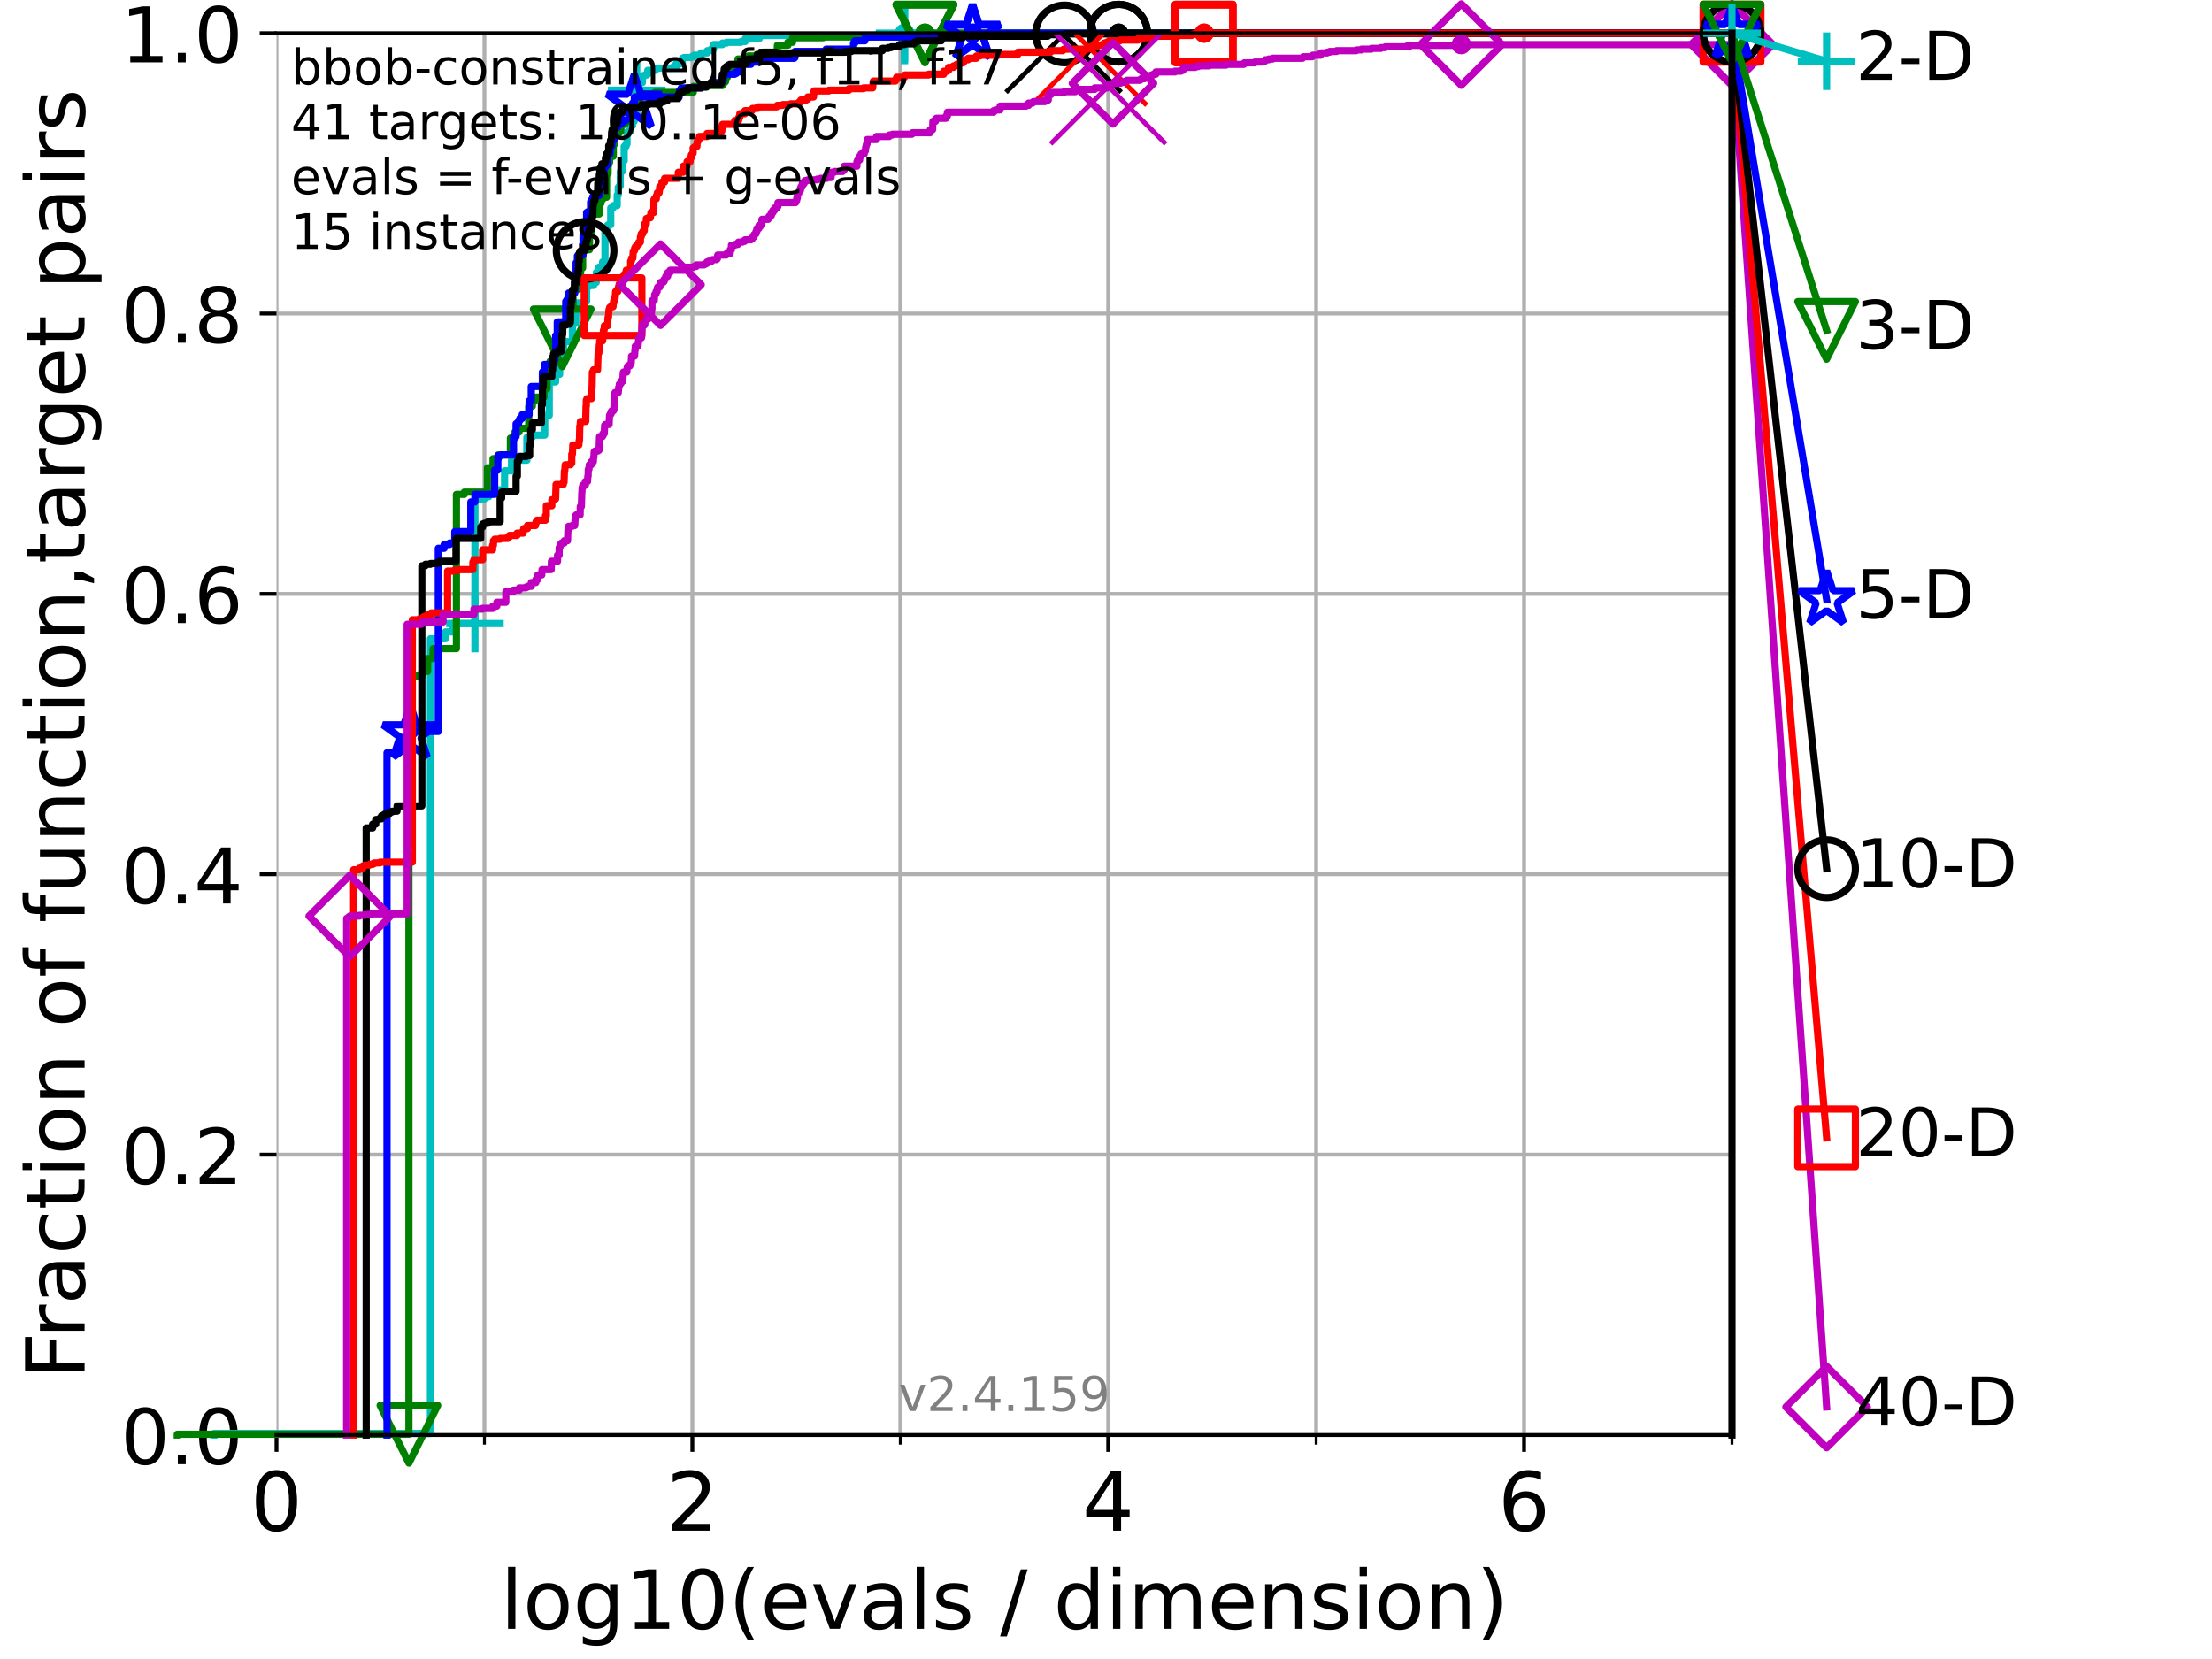 <?xml version="1.0" encoding="utf-8" standalone="no"?>
<!DOCTYPE svg PUBLIC "-//W3C//DTD SVG 1.1//EN"
  "http://www.w3.org/Graphics/SVG/1.1/DTD/svg11.dtd">
<!-- Created with matplotlib (https://matplotlib.org/) -->
<svg height="345.6pt" version="1.1" viewBox="0 0 460.8 345.6" width="460.8pt" xmlns="http://www.w3.org/2000/svg" xmlns:xlink="http://www.w3.org/1999/xlink">
 <defs>
  <style type="text/css">*{stroke-linecap:butt;stroke-linejoin:round;}</style>
 </defs>
 <g id="figure_1">
  <g id="patch_1">
   <path d="M 0 345.6 
L 460.8 345.6 
L 460.8 0 
L 0 0 
z
" style="fill:#ffffff;"/>
  </g>
  <g id="axes_1">
   <g id="patch_2">
    <path d="M 57.6 298.944 
L 360.806 298.944 
L 360.806 6.912 
L 57.6 6.912 
z
" style="fill:#ffffff;"/>
   </g>
   <g id="matplotlib.axis_1">
    <g id="xtick_1">
     <g id="line2d_1">
      <path clip-path="url(#p7e71e6aeb8)" d="M 57.6 298.944 
L 57.6 6.912 
" style="fill:none;stroke:#b0b0b0;stroke-linecap:square;stroke-width:0.8;"/>
     </g>
     <g id="line2d_2">
      <defs>
       <path d="M 0 0 
L 0 3.5 
" id="m23f5cfa296" style="stroke:#000000;stroke-width:0.8;"/>
      </defs>
      <g>
       <use style="stroke:#000000;stroke-width:0.8;" x="57.6" xlink:href="#m23f5cfa296" y="298.944"/>
      </g>
     </g>
     <g id="text_1">
      <!-- 0 -->
      <g transform="translate(52.192 318.861)scale(0.17 -0.17)">
       <defs>
        <path d="M 31.781 66.406 
Q 24.172 66.406 20.328 58.906 
Q 16.5 51.422 16.5 36.375 
Q 16.5 21.391 20.328 13.891 
Q 24.172 6.391 31.781 6.391 
Q 39.453 6.391 43.281 13.891 
Q 47.125 21.391 47.125 36.375 
Q 47.125 51.422 43.281 58.906 
Q 39.453 66.406 31.781 66.406 
z
M 31.781 74.219 
Q 44.047 74.219 50.516 64.516 
Q 56.984 54.828 56.984 36.375 
Q 56.984 17.969 50.516 8.266 
Q 44.047 -1.422 31.781 -1.422 
Q 19.531 -1.422 13.062 8.266 
Q 6.594 17.969 6.594 36.375 
Q 6.594 54.828 13.062 64.516 
Q 19.531 74.219 31.781 74.219 
z
" id="DejaVuSans-48"/>
       </defs>
       <use xlink:href="#DejaVuSans-48"/>
      </g>
     </g>
    </g>
    <g id="xtick_2">
     <g id="line2d_3">
      <path clip-path="url(#p7e71e6aeb8)" d="M 144.23 298.944 
L 144.23 6.912 
" style="fill:none;stroke:#b0b0b0;stroke-linecap:square;stroke-width:0.8;"/>
     </g>
     <g id="line2d_4">
      <g>
       <use style="stroke:#000000;stroke-width:0.8;" x="144.23" xlink:href="#m23f5cfa296" y="298.944"/>
      </g>
     </g>
     <g id="text_2">
      <!-- 2 -->
      <g transform="translate(138.822 318.861)scale(0.17 -0.17)">
       <defs>
        <path d="M 19.188 8.297 
L 53.609 8.297 
L 53.609 0 
L 7.328 0 
L 7.328 8.297 
Q 12.938 14.109 22.625 23.891 
Q 32.328 33.688 34.812 36.531 
Q 39.547 41.844 41.422 45.531 
Q 43.312 49.219 43.312 52.781 
Q 43.312 58.594 39.234 62.25 
Q 35.156 65.922 28.609 65.922 
Q 23.969 65.922 18.812 64.312 
Q 13.672 62.703 7.812 59.422 
L 7.812 69.391 
Q 13.766 71.781 18.938 73 
Q 24.125 74.219 28.422 74.219 
Q 39.75 74.219 46.484 68.547 
Q 53.219 62.891 53.219 53.422 
Q 53.219 48.922 51.531 44.891 
Q 49.859 40.875 45.406 35.406 
Q 44.188 33.984 37.641 27.219 
Q 31.109 20.453 19.188 8.297 
z
" id="DejaVuSans-50"/>
       </defs>
       <use xlink:href="#DejaVuSans-50"/>
      </g>
     </g>
    </g>
    <g id="xtick_3">
     <g id="line2d_5">
      <path clip-path="url(#p7e71e6aeb8)" d="M 230.861 298.944 
L 230.861 6.912 
" style="fill:none;stroke:#b0b0b0;stroke-linecap:square;stroke-width:0.8;"/>
     </g>
     <g id="line2d_6">
      <g>
       <use style="stroke:#000000;stroke-width:0.8;" x="230.861" xlink:href="#m23f5cfa296" y="298.944"/>
      </g>
     </g>
     <g id="text_3">
      <!-- 4 -->
      <g transform="translate(225.453 318.861)scale(0.17 -0.17)">
       <defs>
        <path d="M 37.797 64.312 
L 12.891 25.391 
L 37.797 25.391 
z
M 35.203 72.906 
L 47.609 72.906 
L 47.609 25.391 
L 58.016 25.391 
L 58.016 17.188 
L 47.609 17.188 
L 47.609 0 
L 37.797 0 
L 37.797 17.188 
L 4.891 17.188 
L 4.891 26.703 
z
" id="DejaVuSans-52"/>
       </defs>
       <use xlink:href="#DejaVuSans-52"/>
      </g>
     </g>
    </g>
    <g id="xtick_4">
     <g id="line2d_7">
      <path clip-path="url(#p7e71e6aeb8)" d="M 317.491 298.944 
L 317.491 6.912 
" style="fill:none;stroke:#b0b0b0;stroke-linecap:square;stroke-width:0.8;"/>
     </g>
     <g id="line2d_8">
      <g>
       <use style="stroke:#000000;stroke-width:0.8;" x="317.491" xlink:href="#m23f5cfa296" y="298.944"/>
      </g>
     </g>
     <g id="text_4">
      <!-- 6 -->
      <g transform="translate(312.083 318.861)scale(0.17 -0.17)">
       <defs>
        <path d="M 33.016 40.375 
Q 26.375 40.375 22.484 35.828 
Q 18.609 31.297 18.609 23.391 
Q 18.609 15.531 22.484 10.953 
Q 26.375 6.391 33.016 6.391 
Q 39.656 6.391 43.531 10.953 
Q 47.406 15.531 47.406 23.391 
Q 47.406 31.297 43.531 35.828 
Q 39.656 40.375 33.016 40.375 
z
M 52.594 71.297 
L 52.594 62.312 
Q 48.875 64.062 45.094 64.984 
Q 41.312 65.922 37.594 65.922 
Q 27.828 65.922 22.672 59.328 
Q 17.531 52.734 16.797 39.406 
Q 19.672 43.656 24.016 45.922 
Q 28.375 48.188 33.594 48.188 
Q 44.578 48.188 50.953 41.516 
Q 57.328 34.859 57.328 23.391 
Q 57.328 12.156 50.688 5.359 
Q 44.047 -1.422 33.016 -1.422 
Q 20.359 -1.422 13.672 8.266 
Q 6.984 17.969 6.984 36.375 
Q 6.984 53.656 15.188 63.938 
Q 23.391 74.219 37.203 74.219 
Q 40.922 74.219 44.703 73.484 
Q 48.484 72.75 52.594 71.297 
z
" id="DejaVuSans-54"/>
       </defs>
       <use xlink:href="#DejaVuSans-54"/>
      </g>
     </g>
    </g>
    <g id="xtick_5">
     <g id="line2d_9">
      <path clip-path="url(#p7e71e6aeb8)" d="M 100.915 298.944 
L 100.915 6.912 
" style="fill:none;stroke:#b0b0b0;stroke-linecap:square;stroke-width:0.8;"/>
     </g>
     <g id="line2d_10">
      <defs>
       <path d="M 0 0 
L 0 2 
" id="m48f26fb3d8" style="stroke:#000000;stroke-width:0.6;"/>
      </defs>
      <g>
       <use style="stroke:#000000;stroke-width:0.6;" x="100.915" xlink:href="#m48f26fb3d8" y="298.944"/>
      </g>
     </g>
    </g>
    <g id="xtick_6">
     <g id="line2d_11">
      <path clip-path="url(#p7e71e6aeb8)" d="M 187.546 298.944 
L 187.546 6.912 
" style="fill:none;stroke:#b0b0b0;stroke-linecap:square;stroke-width:0.8;"/>
     </g>
     <g id="line2d_12">
      <g>
       <use style="stroke:#000000;stroke-width:0.6;" x="187.546" xlink:href="#m48f26fb3d8" y="298.944"/>
      </g>
     </g>
    </g>
    <g id="xtick_7">
     <g id="line2d_13">
      <path clip-path="url(#p7e71e6aeb8)" d="M 274.176 298.944 
L 274.176 6.912 
" style="fill:none;stroke:#b0b0b0;stroke-linecap:square;stroke-width:0.8;"/>
     </g>
     <g id="line2d_14">
      <g>
       <use style="stroke:#000000;stroke-width:0.6;" x="274.176" xlink:href="#m48f26fb3d8" y="298.944"/>
      </g>
     </g>
    </g>
    <g id="xtick_8">
     <g id="line2d_15">
      <path clip-path="url(#p7e71e6aeb8)" d="M 360.806 298.944 
L 360.806 6.912 
" style="fill:none;stroke:#b0b0b0;stroke-linecap:square;stroke-width:0.8;"/>
     </g>
     <g id="line2d_16">
      <g>
       <use style="stroke:#000000;stroke-width:0.6;" x="360.806" xlink:href="#m48f26fb3d8" y="298.944"/>
      </g>
     </g>
    </g>
    <g id="text_5">
     <!-- log10(evals / dimension) -->
     <g transform="translate(104.239 339.314)scale(0.17 -0.17)">
      <defs>
       <path d="M 9.422 75.984 
L 18.406 75.984 
L 18.406 0 
L 9.422 0 
z
" id="DejaVuSans-108"/>
       <path d="M 30.609 48.391 
Q 23.391 48.391 19.188 42.75 
Q 14.984 37.109 14.984 27.297 
Q 14.984 17.484 19.156 11.844 
Q 23.344 6.203 30.609 6.203 
Q 37.797 6.203 41.984 11.859 
Q 46.188 17.531 46.188 27.297 
Q 46.188 37.016 41.984 42.703 
Q 37.797 48.391 30.609 48.391 
z
M 30.609 56 
Q 42.328 56 49.016 48.375 
Q 55.719 40.766 55.719 27.297 
Q 55.719 13.875 49.016 6.219 
Q 42.328 -1.422 30.609 -1.422 
Q 18.844 -1.422 12.172 6.219 
Q 5.516 13.875 5.516 27.297 
Q 5.516 40.766 12.172 48.375 
Q 18.844 56 30.609 56 
z
" id="DejaVuSans-111"/>
       <path d="M 45.406 27.984 
Q 45.406 37.75 41.375 43.109 
Q 37.359 48.484 30.078 48.484 
Q 22.859 48.484 18.828 43.109 
Q 14.797 37.75 14.797 27.984 
Q 14.797 18.266 18.828 12.891 
Q 22.859 7.516 30.078 7.516 
Q 37.359 7.516 41.375 12.891 
Q 45.406 18.266 45.406 27.984 
z
M 54.391 6.781 
Q 54.391 -7.172 48.188 -13.984 
Q 42 -20.797 29.203 -20.797 
Q 24.469 -20.797 20.266 -20.094 
Q 16.062 -19.391 12.109 -17.922 
L 12.109 -9.188 
Q 16.062 -11.328 19.922 -12.344 
Q 23.781 -13.375 27.781 -13.375 
Q 36.625 -13.375 41.016 -8.766 
Q 45.406 -4.156 45.406 5.172 
L 45.406 9.625 
Q 42.625 4.781 38.281 2.391 
Q 33.938 0 27.875 0 
Q 17.828 0 11.672 7.656 
Q 5.516 15.328 5.516 27.984 
Q 5.516 40.672 11.672 48.328 
Q 17.828 56 27.875 56 
Q 33.938 56 38.281 53.609 
Q 42.625 51.219 45.406 46.391 
L 45.406 54.688 
L 54.391 54.688 
z
" id="DejaVuSans-103"/>
       <path d="M 12.406 8.297 
L 28.516 8.297 
L 28.516 63.922 
L 10.984 60.406 
L 10.984 69.391 
L 28.422 72.906 
L 38.281 72.906 
L 38.281 8.297 
L 54.391 8.297 
L 54.391 0 
L 12.406 0 
z
" id="DejaVuSans-49"/>
       <path d="M 31 75.875 
Q 24.469 64.656 21.281 53.656 
Q 18.109 42.672 18.109 31.391 
Q 18.109 20.125 21.312 9.062 
Q 24.516 -2 31 -13.188 
L 23.188 -13.188 
Q 15.875 -1.703 12.234 9.375 
Q 8.594 20.453 8.594 31.391 
Q 8.594 42.281 12.203 53.312 
Q 15.828 64.359 23.188 75.875 
z
" id="DejaVuSans-40"/>
       <path d="M 56.203 29.594 
L 56.203 25.203 
L 14.891 25.203 
Q 15.484 15.922 20.484 11.062 
Q 25.484 6.203 34.422 6.203 
Q 39.594 6.203 44.453 7.469 
Q 49.312 8.734 54.109 11.281 
L 54.109 2.781 
Q 49.266 0.734 44.188 -0.344 
Q 39.109 -1.422 33.891 -1.422 
Q 20.797 -1.422 13.156 6.188 
Q 5.516 13.812 5.516 26.812 
Q 5.516 40.234 12.766 48.109 
Q 20.016 56 32.328 56 
Q 43.359 56 49.781 48.891 
Q 56.203 41.797 56.203 29.594 
z
M 47.219 32.234 
Q 47.125 39.594 43.094 43.984 
Q 39.062 48.391 32.422 48.391 
Q 24.906 48.391 20.391 44.141 
Q 15.875 39.891 15.188 32.172 
z
" id="DejaVuSans-101"/>
       <path d="M 2.984 54.688 
L 12.5 54.688 
L 29.594 8.797 
L 46.688 54.688 
L 56.203 54.688 
L 35.688 0 
L 23.484 0 
z
" id="DejaVuSans-118"/>
       <path d="M 34.281 27.484 
Q 23.391 27.484 19.188 25 
Q 14.984 22.516 14.984 16.5 
Q 14.984 11.719 18.141 8.906 
Q 21.297 6.109 26.703 6.109 
Q 34.188 6.109 38.703 11.406 
Q 43.219 16.703 43.219 25.484 
L 43.219 27.484 
z
M 52.203 31.203 
L 52.203 0 
L 43.219 0 
L 43.219 8.297 
Q 40.141 3.328 35.547 0.953 
Q 30.953 -1.422 24.312 -1.422 
Q 15.922 -1.422 10.953 3.297 
Q 6 8.016 6 15.922 
Q 6 25.141 12.172 29.828 
Q 18.359 34.516 30.609 34.516 
L 43.219 34.516 
L 43.219 35.406 
Q 43.219 41.609 39.141 45 
Q 35.062 48.391 27.688 48.391 
Q 23 48.391 18.547 47.266 
Q 14.109 46.141 10.016 43.891 
L 10.016 52.203 
Q 14.938 54.109 19.578 55.047 
Q 24.219 56 28.609 56 
Q 40.484 56 46.344 49.844 
Q 52.203 43.703 52.203 31.203 
z
" id="DejaVuSans-97"/>
       <path d="M 44.281 53.078 
L 44.281 44.578 
Q 40.484 46.531 36.375 47.5 
Q 32.281 48.484 27.875 48.484 
Q 21.188 48.484 17.844 46.438 
Q 14.5 44.391 14.5 40.281 
Q 14.5 37.156 16.891 35.375 
Q 19.281 33.594 26.516 31.984 
L 29.594 31.297 
Q 39.156 29.25 43.188 25.516 
Q 47.219 21.781 47.219 15.094 
Q 47.219 7.469 41.188 3.016 
Q 35.156 -1.422 24.609 -1.422 
Q 20.219 -1.422 15.453 -0.562 
Q 10.688 0.297 5.422 2 
L 5.422 11.281 
Q 10.406 8.688 15.234 7.391 
Q 20.062 6.109 24.812 6.109 
Q 31.156 6.109 34.562 8.281 
Q 37.984 10.453 37.984 14.406 
Q 37.984 18.062 35.516 20.016 
Q 33.062 21.969 24.703 23.781 
L 21.578 24.516 
Q 13.234 26.266 9.516 29.906 
Q 5.812 33.547 5.812 39.891 
Q 5.812 47.609 11.281 51.797 
Q 16.75 56 26.812 56 
Q 31.781 56 36.172 55.266 
Q 40.578 54.547 44.281 53.078 
z
" id="DejaVuSans-115"/>
       <path id="DejaVuSans-32"/>
       <path d="M 25.391 72.906 
L 33.688 72.906 
L 8.297 -9.281 
L 0 -9.281 
z
" id="DejaVuSans-47"/>
       <path d="M 45.406 46.391 
L 45.406 75.984 
L 54.391 75.984 
L 54.391 0 
L 45.406 0 
L 45.406 8.203 
Q 42.578 3.328 38.25 0.953 
Q 33.938 -1.422 27.875 -1.422 
Q 17.969 -1.422 11.734 6.484 
Q 5.516 14.406 5.516 27.297 
Q 5.516 40.188 11.734 48.094 
Q 17.969 56 27.875 56 
Q 33.938 56 38.25 53.625 
Q 42.578 51.266 45.406 46.391 
z
M 14.797 27.297 
Q 14.797 17.391 18.875 11.75 
Q 22.953 6.109 30.078 6.109 
Q 37.203 6.109 41.297 11.75 
Q 45.406 17.391 45.406 27.297 
Q 45.406 37.203 41.297 42.844 
Q 37.203 48.484 30.078 48.484 
Q 22.953 48.484 18.875 42.844 
Q 14.797 37.203 14.797 27.297 
z
" id="DejaVuSans-100"/>
       <path d="M 9.422 54.688 
L 18.406 54.688 
L 18.406 0 
L 9.422 0 
z
M 9.422 75.984 
L 18.406 75.984 
L 18.406 64.594 
L 9.422 64.594 
z
" id="DejaVuSans-105"/>
       <path d="M 52 44.188 
Q 55.375 50.25 60.062 53.125 
Q 64.75 56 71.094 56 
Q 79.641 56 84.281 50.016 
Q 88.922 44.047 88.922 33.016 
L 88.922 0 
L 79.891 0 
L 79.891 32.719 
Q 79.891 40.578 77.094 44.375 
Q 74.312 48.188 68.609 48.188 
Q 61.625 48.188 57.562 43.547 
Q 53.516 38.922 53.516 30.906 
L 53.516 0 
L 44.484 0 
L 44.484 32.719 
Q 44.484 40.625 41.703 44.406 
Q 38.922 48.188 33.109 48.188 
Q 26.219 48.188 22.156 43.531 
Q 18.109 38.875 18.109 30.906 
L 18.109 0 
L 9.078 0 
L 9.078 54.688 
L 18.109 54.688 
L 18.109 46.188 
Q 21.188 51.219 25.484 53.609 
Q 29.781 56 35.688 56 
Q 41.656 56 45.828 52.969 
Q 50 49.953 52 44.188 
z
" id="DejaVuSans-109"/>
       <path d="M 54.891 33.016 
L 54.891 0 
L 45.906 0 
L 45.906 32.719 
Q 45.906 40.484 42.875 44.328 
Q 39.844 48.188 33.797 48.188 
Q 26.516 48.188 22.312 43.547 
Q 18.109 38.922 18.109 30.906 
L 18.109 0 
L 9.078 0 
L 9.078 54.688 
L 18.109 54.688 
L 18.109 46.188 
Q 21.344 51.125 25.703 53.562 
Q 30.078 56 35.797 56 
Q 45.219 56 50.047 50.172 
Q 54.891 44.344 54.891 33.016 
z
" id="DejaVuSans-110"/>
       <path d="M 8.016 75.875 
L 15.828 75.875 
Q 23.141 64.359 26.781 53.312 
Q 30.422 42.281 30.422 31.391 
Q 30.422 20.453 26.781 9.375 
Q 23.141 -1.703 15.828 -13.188 
L 8.016 -13.188 
Q 14.5 -2 17.703 9.062 
Q 20.906 20.125 20.906 31.391 
Q 20.906 42.672 17.703 53.656 
Q 14.5 64.656 8.016 75.875 
z
" id="DejaVuSans-41"/>
      </defs>
      <use xlink:href="#DejaVuSans-108"/>
      <use x="27.783" xlink:href="#DejaVuSans-111"/>
      <use x="88.965" xlink:href="#DejaVuSans-103"/>
      <use x="152.441" xlink:href="#DejaVuSans-49"/>
      <use x="216.064" xlink:href="#DejaVuSans-48"/>
      <use x="279.688" xlink:href="#DejaVuSans-40"/>
      <use x="318.701" xlink:href="#DejaVuSans-101"/>
      <use x="380.225" xlink:href="#DejaVuSans-118"/>
      <use x="439.404" xlink:href="#DejaVuSans-97"/>
      <use x="500.684" xlink:href="#DejaVuSans-108"/>
      <use x="528.467" xlink:href="#DejaVuSans-115"/>
      <use x="580.566" xlink:href="#DejaVuSans-32"/>
      <use x="612.354" xlink:href="#DejaVuSans-47"/>
      <use x="646.045" xlink:href="#DejaVuSans-32"/>
      <use x="677.832" xlink:href="#DejaVuSans-100"/>
      <use x="741.309" xlink:href="#DejaVuSans-105"/>
      <use x="769.092" xlink:href="#DejaVuSans-109"/>
      <use x="866.504" xlink:href="#DejaVuSans-101"/>
      <use x="928.027" xlink:href="#DejaVuSans-110"/>
      <use x="991.406" xlink:href="#DejaVuSans-115"/>
      <use x="1043.506" xlink:href="#DejaVuSans-105"/>
      <use x="1071.289" xlink:href="#DejaVuSans-111"/>
      <use x="1132.471" xlink:href="#DejaVuSans-110"/>
      <use x="1195.85" xlink:href="#DejaVuSans-41"/>
     </g>
    </g>
   </g>
   <g id="matplotlib.axis_2">
    <g id="ytick_1">
     <g id="line2d_17">
      <path clip-path="url(#p7e71e6aeb8)" d="M 57.6 298.944 
L 360.806 298.944 
" style="fill:none;stroke:#b0b0b0;stroke-linecap:square;stroke-width:0.8;"/>
     </g>
     <g id="line2d_18">
      <defs>
       <path d="M 0 0 
L -3.5 0 
" id="m06c9fba554" style="stroke:#000000;stroke-width:0.8;"/>
      </defs>
      <g>
       <use style="stroke:#000000;stroke-width:0.8;" x="57.6" xlink:href="#m06c9fba554" y="298.944"/>
      </g>
     </g>
     <g id="text_6">
      <!-- 0.0 -->
      <g transform="translate(25.155 305.023)scale(0.16 -0.16)">
       <defs>
        <path d="M 10.688 12.406 
L 21 12.406 
L 21 0 
L 10.688 0 
z
" id="DejaVuSans-46"/>
       </defs>
       <use xlink:href="#DejaVuSans-48"/>
       <use x="63.623" xlink:href="#DejaVuSans-46"/>
       <use x="95.41" xlink:href="#DejaVuSans-48"/>
      </g>
     </g>
    </g>
    <g id="ytick_2">
     <g id="line2d_19">
      <path clip-path="url(#p7e71e6aeb8)" d="M 57.6 240.538 
L 360.806 240.538 
" style="fill:none;stroke:#b0b0b0;stroke-linecap:square;stroke-width:0.8;"/>
     </g>
     <g id="line2d_20">
      <g>
       <use style="stroke:#000000;stroke-width:0.8;" x="57.6" xlink:href="#m06c9fba554" y="240.538"/>
      </g>
     </g>
     <g id="text_7">
      <!-- 0.2 -->
      <g transform="translate(25.155 246.616)scale(0.16 -0.16)">
       <use xlink:href="#DejaVuSans-48"/>
       <use x="63.623" xlink:href="#DejaVuSans-46"/>
       <use x="95.41" xlink:href="#DejaVuSans-50"/>
      </g>
     </g>
    </g>
    <g id="ytick_3">
     <g id="line2d_21">
      <path clip-path="url(#p7e71e6aeb8)" d="M 57.6 182.131 
L 360.806 182.131 
" style="fill:none;stroke:#b0b0b0;stroke-linecap:square;stroke-width:0.8;"/>
     </g>
     <g id="line2d_22">
      <g>
       <use style="stroke:#000000;stroke-width:0.8;" x="57.6" xlink:href="#m06c9fba554" y="182.131"/>
      </g>
     </g>
     <g id="text_8">
      <!-- 0.4 -->
      <g transform="translate(25.155 188.21)scale(0.16 -0.16)">
       <use xlink:href="#DejaVuSans-48"/>
       <use x="63.623" xlink:href="#DejaVuSans-46"/>
       <use x="95.41" xlink:href="#DejaVuSans-52"/>
      </g>
     </g>
    </g>
    <g id="ytick_4">
     <g id="line2d_23">
      <path clip-path="url(#p7e71e6aeb8)" d="M 57.6 123.725 
L 360.806 123.725 
" style="fill:none;stroke:#b0b0b0;stroke-linecap:square;stroke-width:0.8;"/>
     </g>
     <g id="line2d_24">
      <g>
       <use style="stroke:#000000;stroke-width:0.8;" x="57.6" xlink:href="#m06c9fba554" y="123.725"/>
      </g>
     </g>
     <g id="text_9">
      <!-- 0.6 -->
      <g transform="translate(25.155 129.804)scale(0.16 -0.16)">
       <use xlink:href="#DejaVuSans-48"/>
       <use x="63.623" xlink:href="#DejaVuSans-46"/>
       <use x="95.41" xlink:href="#DejaVuSans-54"/>
      </g>
     </g>
    </g>
    <g id="ytick_5">
     <g id="line2d_25">
      <path clip-path="url(#p7e71e6aeb8)" d="M 57.6 65.318 
L 360.806 65.318 
" style="fill:none;stroke:#b0b0b0;stroke-linecap:square;stroke-width:0.8;"/>
     </g>
     <g id="line2d_26">
      <g>
       <use style="stroke:#000000;stroke-width:0.8;" x="57.6" xlink:href="#m06c9fba554" y="65.318"/>
      </g>
     </g>
     <g id="text_10">
      <!-- 0.8 -->
      <g transform="translate(25.155 71.397)scale(0.16 -0.16)">
       <defs>
        <path d="M 31.781 34.625 
Q 24.75 34.625 20.719 30.859 
Q 16.703 27.094 16.703 20.516 
Q 16.703 13.922 20.719 10.156 
Q 24.75 6.391 31.781 6.391 
Q 38.812 6.391 42.859 10.172 
Q 46.922 13.969 46.922 20.516 
Q 46.922 27.094 42.891 30.859 
Q 38.875 34.625 31.781 34.625 
z
M 21.922 38.812 
Q 15.578 40.375 12.031 44.719 
Q 8.5 49.078 8.5 55.328 
Q 8.5 64.062 14.719 69.141 
Q 20.953 74.219 31.781 74.219 
Q 42.672 74.219 48.875 69.141 
Q 55.078 64.062 55.078 55.328 
Q 55.078 49.078 51.531 44.719 
Q 48 40.375 41.703 38.812 
Q 48.828 37.156 52.797 32.312 
Q 56.781 27.484 56.781 20.516 
Q 56.781 9.906 50.312 4.234 
Q 43.844 -1.422 31.781 -1.422 
Q 19.734 -1.422 13.25 4.234 
Q 6.781 9.906 6.781 20.516 
Q 6.781 27.484 10.781 32.312 
Q 14.797 37.156 21.922 38.812 
z
M 18.312 54.391 
Q 18.312 48.734 21.844 45.562 
Q 25.391 42.391 31.781 42.391 
Q 38.141 42.391 41.719 45.562 
Q 45.312 48.734 45.312 54.391 
Q 45.312 60.062 41.719 63.234 
Q 38.141 66.406 31.781 66.406 
Q 25.391 66.406 21.844 63.234 
Q 18.312 60.062 18.312 54.391 
z
" id="DejaVuSans-56"/>
       </defs>
       <use xlink:href="#DejaVuSans-48"/>
       <use x="63.623" xlink:href="#DejaVuSans-46"/>
       <use x="95.41" xlink:href="#DejaVuSans-56"/>
      </g>
     </g>
    </g>
    <g id="ytick_6">
     <g id="line2d_27">
      <path clip-path="url(#p7e71e6aeb8)" d="M 57.6 6.912 
L 360.806 6.912 
" style="fill:none;stroke:#b0b0b0;stroke-linecap:square;stroke-width:0.8;"/>
     </g>
     <g id="line2d_28">
      <g>
       <use style="stroke:#000000;stroke-width:0.8;" x="57.6" xlink:href="#m06c9fba554" y="6.912"/>
      </g>
     </g>
     <g id="text_11">
      <!-- 1.0 -->
      <g transform="translate(25.155 12.991)scale(0.16 -0.16)">
       <use xlink:href="#DejaVuSans-49"/>
       <use x="63.623" xlink:href="#DejaVuSans-46"/>
       <use x="95.41" xlink:href="#DejaVuSans-48"/>
      </g>
     </g>
    </g>
    <g id="text_12">
     <!-- Fraction of function,target pairs -->
     <g transform="translate(17.62 287.313)rotate(-90)scale(0.17 -0.17)">
      <defs>
       <path d="M 9.812 72.906 
L 51.703 72.906 
L 51.703 64.594 
L 19.672 64.594 
L 19.672 43.109 
L 48.578 43.109 
L 48.578 34.812 
L 19.672 34.812 
L 19.672 0 
L 9.812 0 
z
" id="DejaVuSans-70"/>
       <path d="M 41.109 46.297 
Q 39.594 47.172 37.812 47.578 
Q 36.031 48 33.891 48 
Q 26.266 48 22.188 43.047 
Q 18.109 38.094 18.109 28.812 
L 18.109 0 
L 9.078 0 
L 9.078 54.688 
L 18.109 54.688 
L 18.109 46.188 
Q 20.953 51.172 25.484 53.578 
Q 30.031 56 36.531 56 
Q 37.453 56 38.578 55.875 
Q 39.703 55.766 41.062 55.516 
z
" id="DejaVuSans-114"/>
       <path d="M 48.781 52.594 
L 48.781 44.188 
Q 44.969 46.297 41.141 47.344 
Q 37.312 48.391 33.406 48.391 
Q 24.656 48.391 19.812 42.844 
Q 14.984 37.312 14.984 27.297 
Q 14.984 17.281 19.812 11.734 
Q 24.656 6.203 33.406 6.203 
Q 37.312 6.203 41.141 7.25 
Q 44.969 8.297 48.781 10.406 
L 48.781 2.094 
Q 45.016 0.344 40.984 -0.531 
Q 36.969 -1.422 32.422 -1.422 
Q 20.062 -1.422 12.781 6.344 
Q 5.516 14.109 5.516 27.297 
Q 5.516 40.672 12.859 48.328 
Q 20.219 56 33.016 56 
Q 37.156 56 41.109 55.141 
Q 45.062 54.297 48.781 52.594 
z
" id="DejaVuSans-99"/>
       <path d="M 18.312 70.219 
L 18.312 54.688 
L 36.812 54.688 
L 36.812 47.703 
L 18.312 47.703 
L 18.312 18.016 
Q 18.312 11.328 20.141 9.422 
Q 21.969 7.516 27.594 7.516 
L 36.812 7.516 
L 36.812 0 
L 27.594 0 
Q 17.188 0 13.234 3.875 
Q 9.281 7.766 9.281 18.016 
L 9.281 47.703 
L 2.688 47.703 
L 2.688 54.688 
L 9.281 54.688 
L 9.281 70.219 
z
" id="DejaVuSans-116"/>
       <path d="M 37.109 75.984 
L 37.109 68.5 
L 28.516 68.5 
Q 23.688 68.5 21.797 66.547 
Q 19.922 64.594 19.922 59.516 
L 19.922 54.688 
L 34.719 54.688 
L 34.719 47.703 
L 19.922 47.703 
L 19.922 0 
L 10.891 0 
L 10.891 47.703 
L 2.297 47.703 
L 2.297 54.688 
L 10.891 54.688 
L 10.891 58.5 
Q 10.891 67.625 15.141 71.797 
Q 19.391 75.984 28.609 75.984 
z
" id="DejaVuSans-102"/>
       <path d="M 8.5 21.578 
L 8.5 54.688 
L 17.484 54.688 
L 17.484 21.922 
Q 17.484 14.156 20.5 10.266 
Q 23.531 6.391 29.594 6.391 
Q 36.859 6.391 41.078 11.031 
Q 45.312 15.672 45.312 23.688 
L 45.312 54.688 
L 54.297 54.688 
L 54.297 0 
L 45.312 0 
L 45.312 8.406 
Q 42.047 3.422 37.719 1 
Q 33.406 -1.422 27.688 -1.422 
Q 18.266 -1.422 13.375 4.438 
Q 8.5 10.297 8.5 21.578 
z
M 31.109 56 
z
" id="DejaVuSans-117"/>
       <path d="M 11.719 12.406 
L 22.016 12.406 
L 22.016 4 
L 14.016 -11.625 
L 7.719 -11.625 
L 11.719 4 
z
" id="DejaVuSans-44"/>
       <path d="M 18.109 8.203 
L 18.109 -20.797 
L 9.078 -20.797 
L 9.078 54.688 
L 18.109 54.688 
L 18.109 46.391 
Q 20.953 51.266 25.266 53.625 
Q 29.594 56 35.594 56 
Q 45.562 56 51.781 48.094 
Q 58.016 40.188 58.016 27.297 
Q 58.016 14.406 51.781 6.484 
Q 45.562 -1.422 35.594 -1.422 
Q 29.594 -1.422 25.266 0.953 
Q 20.953 3.328 18.109 8.203 
z
M 48.688 27.297 
Q 48.688 37.203 44.609 42.844 
Q 40.531 48.484 33.406 48.484 
Q 26.266 48.484 22.188 42.844 
Q 18.109 37.203 18.109 27.297 
Q 18.109 17.391 22.188 11.75 
Q 26.266 6.109 33.406 6.109 
Q 40.531 6.109 44.609 11.75 
Q 48.688 17.391 48.688 27.297 
z
" id="DejaVuSans-112"/>
      </defs>
      <use xlink:href="#DejaVuSans-70"/>
      <use x="50.27" xlink:href="#DejaVuSans-114"/>
      <use x="91.383" xlink:href="#DejaVuSans-97"/>
      <use x="152.662" xlink:href="#DejaVuSans-99"/>
      <use x="207.643" xlink:href="#DejaVuSans-116"/>
      <use x="246.852" xlink:href="#DejaVuSans-105"/>
      <use x="274.635" xlink:href="#DejaVuSans-111"/>
      <use x="335.816" xlink:href="#DejaVuSans-110"/>
      <use x="399.195" xlink:href="#DejaVuSans-32"/>
      <use x="430.982" xlink:href="#DejaVuSans-111"/>
      <use x="492.164" xlink:href="#DejaVuSans-102"/>
      <use x="527.369" xlink:href="#DejaVuSans-32"/>
      <use x="559.156" xlink:href="#DejaVuSans-102"/>
      <use x="594.361" xlink:href="#DejaVuSans-117"/>
      <use x="657.74" xlink:href="#DejaVuSans-110"/>
      <use x="721.119" xlink:href="#DejaVuSans-99"/>
      <use x="776.1" xlink:href="#DejaVuSans-116"/>
      <use x="815.309" xlink:href="#DejaVuSans-105"/>
      <use x="843.092" xlink:href="#DejaVuSans-111"/>
      <use x="904.273" xlink:href="#DejaVuSans-110"/>
      <use x="967.652" xlink:href="#DejaVuSans-44"/>
      <use x="999.439" xlink:href="#DejaVuSans-116"/>
      <use x="1038.648" xlink:href="#DejaVuSans-97"/>
      <use x="1099.928" xlink:href="#DejaVuSans-114"/>
      <use x="1139.291" xlink:href="#DejaVuSans-103"/>
      <use x="1202.768" xlink:href="#DejaVuSans-101"/>
      <use x="1264.291" xlink:href="#DejaVuSans-116"/>
      <use x="1303.5" xlink:href="#DejaVuSans-32"/>
      <use x="1335.287" xlink:href="#DejaVuSans-112"/>
      <use x="1398.764" xlink:href="#DejaVuSans-97"/>
      <use x="1460.043" xlink:href="#DejaVuSans-105"/>
      <use x="1487.826" xlink:href="#DejaVuSans-114"/>
      <use x="1528.939" xlink:href="#DejaVuSans-115"/>
     </g>
    </g>
   </g>
   <g id="line2d_29">
    <defs>
     <path d="M 0 1.5 
C 0.398 1.5 0.779 1.342 1.061 1.061 
C 1.342 0.779 1.5 0.398 1.5 0 
C 1.5 -0.398 1.342 -0.779 1.061 -1.061 
C 0.779 -1.342 0.398 -1.5 0 -1.5 
C -0.398 -1.5 -0.779 -1.342 -1.061 -1.061 
C -1.342 -0.779 -1.5 -0.398 -1.5 0 
C -1.5 0.398 -1.342 0.779 -1.061 1.061 
C -0.779 1.342 -0.398 1.5 0 1.5 
z
" id="m6f1b01d112" style="stroke:#00bfbf;"/>
    </defs>
    <g>
     <use style="fill:#00bfbf;stroke:#00bfbf;" x="188.437" xlink:href="#m6f1b01d112" y="6.912"/>
     <use style="fill:#00bfbf;stroke:#00bfbf;" x="188.437" xlink:href="#m6f1b01d112" y="6.912"/>
    </g>
   </g>
   <g id="line2d_30">
    <path d="M 44.561 298.944 
L 44.561 298.627 
L 89.669 298.627 
L 89.669 133.063 
L 92.812 133.063 
L 92.812 131.639 
L 94.206 131.639 
L 94.206 129.898 
L 98.933 129.898 
L 98.933 103.939 
L 100.915 103.939 
L 100.915 103.465 
L 101.833 103.465 
L 101.833 102.04 
L 105.113 102.04 
L 105.113 98.083 
L 106.561 98.083 
L 106.561 95.867 
L 109.757 95.867 
L 109.757 91.119 
L 110.897 91.119 
L 110.897 90.644 
L 113.478 90.644 
L 113.478 86.528 
L 114.419 86.528 
L 114.419 79.564 
L 115.747 79.564 
L 115.747 77.981 
L 116.584 77.981 
L 116.584 74.657 
L 117.384 74.657 
L 117.384 71.175 
L 119.248 71.175 
L 119.248 67.376 
L 119.945 67.376 
L 119.945 63.102 
L 121.582 63.102 
L 121.582 62.786 
L 122.199 62.786 
L 122.199 59.62 
L 122.796 59.62 
L 122.796 59.462 
L 123.658 59.462 
L 123.658 58.829 
L 124.211 58.829 
L 124.211 56.771 
L 124.748 56.771 
L 124.748 55.663 
L 125.527 55.663 
L 125.527 54.555 
L 126.029 54.555 
L 126.029 47.432 
L 126.517 47.432 
L 126.517 46.958 
L 126.757 46.958 
L 126.757 46.799 
L 127.227 46.799 
L 127.227 43.317 
L 127.686 43.317 
L 127.686 42.842 
L 128.571 42.842 
L 128.571 40.626 
L 128.786 40.626 
L 128.786 39.043 
L 128.999 39.043 
L 128.999 38.727 
L 129.209 38.727 
L 129.209 35.719 
L 129.623 35.719 
L 129.623 33.504 
L 130.027 33.504 
L 130.027 30.496 
L 130.423 30.496 
L 130.423 30.021 
L 130.618 30.021 
L 130.618 27.964 
L 130.811 27.964 
L 130.811 27.33 
L 131.378 27.33 
L 131.378 26.223 
L 131.747 26.223 
L 131.747 25.273 
L 132.109 25.273 
L 132.109 23.373 
L 132.639 23.373 
L 132.639 18.783 
L 132.984 18.783 
L 132.984 17.2 
L 133.82 17.2 
L 133.82 15.776 
L 134.305 15.776 
L 134.305 15.618 
L 134.777 15.618 
L 134.777 15.459 
L 134.932 15.459 
L 134.932 14.668 
L 136.556 14.668 
L 136.556 14.193 
L 140.033 14.193 
L 140.033 14.035 
L 140.838 14.035 
L 140.838 13.243 
L 142.144 13.243 
L 142.144 12.135 
L 142.456 12.135 
L 142.456 11.977 
L 144.041 11.977 
L 144.041 11.819 
L 144.603 11.819 
L 144.603 11.502 
L 146.023 11.502 
L 146.023 11.027 
L 147.344 11.027 
L 147.344 10.553 
L 148.125 10.553 
L 148.125 10.236 
L 148.652 10.236 
L 148.652 9.286 
L 150.493 9.286 
L 150.493 8.97 
L 151.349 8.97 
L 151.349 8.811 
L 154.378 8.811 
L 154.378 8.653 
L 155.235 8.653 
L 155.235 8.02 
L 158.187 8.02 
L 158.187 7.387 
L 188.437 7.387 
L 188.437 6.912 
L 360.806 6.912 
L 360.806 6.912 
" style="fill:none;stroke:#00bfbf;stroke-linecap:square;stroke-width:1.5;"/>
   </g>
   <g id="line2d_31">
    <defs>
     <path d="M -6 0 
L 6 0 
M 0 6 
L 0 -6 
" id="m674113486f" style="stroke:#00bfbf;stroke-width:1.5;"/>
    </defs>
    <g>
     <use style="fill-opacity:0;stroke:#00bfbf;stroke-width:1.5;" x="98.933" xlink:href="#m674113486f" y="129.898"/>
     <use style="fill-opacity:0;stroke:#00bfbf;stroke-width:1.5;" x="132.639" xlink:href="#m674113486f" y="18.783"/>
     <use style="fill-opacity:0;stroke:#00bfbf;stroke-width:1.5;" x="188.437" xlink:href="#m674113486f" y="7.387"/>
     <use style="fill-opacity:0;stroke:#00bfbf;stroke-width:1.5;" x="188.437" xlink:href="#m674113486f" y="6.912"/>
     <use style="fill-opacity:0;stroke:#00bfbf;stroke-width:1.5;" x="360.806" xlink:href="#m674113486f" y="6.912"/>
    </g>
   </g>
   <g id="line2d_32">
    <path style="fill:none;stroke:#00bfbf;stroke-linecap:square;stroke-width:1.5;"/>
    <g/>
   </g>
   <g id="line2d_33">
    <defs>
     <path d="M 0 1.5 
C 0.398 1.5 0.779 1.342 1.061 1.061 
C 1.342 0.779 1.5 0.398 1.5 0 
C 1.5 -0.398 1.342 -0.779 1.061 -1.061 
C 0.779 -1.342 0.398 -1.5 0 -1.5 
C -0.398 -1.5 -0.779 -1.342 -1.061 -1.061 
C -1.342 -0.779 -1.5 -0.398 -1.5 0 
C -1.5 0.398 -1.342 0.779 -1.061 1.061 
C -0.779 1.342 -0.398 1.5 0 1.5 
z
" id="m4b920f947c" style="stroke:#008000;"/>
    </defs>
    <g>
     <use style="fill:#008000;stroke:#008000;" x="192.683" xlink:href="#m4b920f947c" y="6.912"/>
     <use style="fill:#008000;stroke:#008000;" x="192.683" xlink:href="#m4b920f947c" y="6.912"/>
    </g>
   </g>
   <g id="line2d_34">
    <path d="M 36.933 298.944 
L 36.933 298.786 
L 85.184 298.786 
L 85.184 140.819 
L 87.876 140.819 
L 87.876 139.87 
L 89.09 139.87 
L 89.09 137.179 
L 90.231 137.179 
L 90.231 135.121 
L 95.081 135.121 
L 95.081 102.99 
L 96.718 102.99 
L 96.718 102.515 
L 101.532 102.515 
L 101.532 97.45 
L 102.708 97.45 
L 102.708 95.55 
L 103.815 95.55 
L 103.815 94.759 
L 106.327 94.759 
L 106.327 91.277 
L 107.245 91.277 
L 107.245 90.011 
L 108.12 90.011 
L 108.12 89.219 
L 110.145 89.219 
L 110.145 84.629 
L 110.897 84.629 
L 110.897 83.521 
L 111.621 83.521 
L 111.621 82.73 
L 113.317 82.73 
L 113.317 80.988 
L 113.954 80.988 
L 113.954 77.664 
L 114.571 77.664 
L 114.571 75.29 
L 116.03 75.29 
L 116.03 71.808 
L 116.584 71.808 
L 116.584 70.383 
L 117.121 70.383 
L 117.121 67.06 
L 118.401 67.06 
L 118.401 66.585 
L 118.89 66.585 
L 118.89 63.736 
L 119.366 63.736 
L 119.366 60.253 
L 120.507 60.253 
L 120.507 58.987 
L 120.944 58.987 
L 120.944 55.821 
L 121.372 55.821 
L 121.372 52.023 
L 122.796 52.023 
L 122.796 48.699 
L 123.184 48.699 
L 123.184 44.9 
L 123.564 44.9 
L 123.564 44.583 
L 124.837 44.583 
L 124.837 42.367 
L 125.185 42.367 
L 125.185 41.576 
L 125.527 41.576 
L 125.527 41.101 
L 126.356 41.101 
L 126.356 36.194 
L 126.677 36.194 
L 126.677 34.295 
L 126.836 34.295 
L 126.836 33.82 
L 126.994 33.82 
L 126.994 32.554 
L 127.761 32.554 
L 127.761 30.021 
L 128.06 30.021 
L 128.06 27.964 
L 128.643 27.964 
L 128.643 27.805 
L 128.928 27.805 
L 128.928 27.647 
L 129.069 27.647 
L 129.069 27.33 
L 129.348 27.33 
L 129.348 25.906 
L 130.16 25.906 
L 130.16 25.273 
L 131.065 25.273 
L 131.065 24.165 
L 131.564 24.165 
L 131.564 23.532 
L 131.686 23.532 
L 131.686 21.949 
L 132.984 21.949 
L 132.984 20.683 
L 133.211 20.683 
L 133.211 19.575 
L 136.414 19.575 
L 136.414 19.258 
L 144.418 19.258 
L 144.418 17.992 
L 145.503 17.992 
L 145.503 17.834 
L 150.47 17.834 
L 150.47 17.359 
L 150.827 17.359 
L 150.827 17.042 
L 151.133 17.042 
L 151.22 16.092 
L 151.52 16.092 
L 151.605 14.51 
L 152.515 14.51 
L 152.515 13.718 
L 153.498 13.718 
L 153.498 13.56 
L 153.727 13.56 
L 153.727 12.294 
L 155.904 12.294 
L 155.904 11.66 
L 157.642 11.66 
L 157.642 11.344 
L 158.63 11.344 
L 158.63 11.186 
L 158.948 11.186 
L 158.948 10.869 
L 161.815 10.869 
L 161.815 10.394 
L 161.938 10.394 
L 161.938 9.445 
L 164.129 9.445 
L 164.129 8.811 
L 165.105 8.811 
L 165.105 7.862 
L 171.493 7.862 
L 171.493 7.703 
L 191.373 7.703 
L 191.373 7.07 
L 192.683 7.07 
L 192.683 6.912 
L 360.806 6.912 
L 360.806 6.912 
" style="fill:none;stroke:#008000;stroke-linecap:square;stroke-width:1.5;"/>
   </g>
   <g id="line2d_35">
    <defs>
     <path d="M -0 6 
L 6 -6 
L -6 -6 
z
" id="mecf627db04" style="stroke:#008000;stroke-linejoin:miter;stroke-width:1.5;"/>
    </defs>
    <g>
     <use style="fill-opacity:0;stroke:#008000;stroke-linejoin:miter;stroke-width:1.5;" x="85.184" xlink:href="#mecf627db04" y="298.786"/>
     <use style="fill-opacity:0;stroke:#008000;stroke-linejoin:miter;stroke-width:1.5;" x="117.121" xlink:href="#mecf627db04" y="70.383"/>
     <use style="fill-opacity:0;stroke:#008000;stroke-linejoin:miter;stroke-width:1.5;" x="192.683" xlink:href="#mecf627db04" y="7.07"/>
     <use style="fill-opacity:0;stroke:#008000;stroke-linejoin:miter;stroke-width:1.5;" x="192.683" xlink:href="#mecf627db04" y="6.912"/>
     <use style="fill-opacity:0;stroke:#008000;stroke-linejoin:miter;stroke-width:1.5;" x="192.683" xlink:href="#mecf627db04" y="6.912"/>
     <use style="fill-opacity:0;stroke:#008000;stroke-linejoin:miter;stroke-width:1.5;" x="360.806" xlink:href="#mecf627db04" y="6.912"/>
    </g>
   </g>
   <g id="line2d_36">
    <path style="fill:none;stroke:#008000;stroke-linecap:square;stroke-width:1.5;"/>
    <g/>
   </g>
   <g id="line2d_37">
    <defs>
     <path d="M 0 1.5 
C 0.398 1.5 0.779 1.342 1.061 1.061 
C 1.342 0.779 1.5 0.398 1.5 0 
C 1.5 -0.398 1.342 -0.779 1.061 -1.061 
C 0.779 -1.342 0.398 -1.5 0 -1.5 
C -0.398 -1.5 -0.779 -1.342 -1.061 -1.061 
C -1.342 -0.779 -1.5 -0.398 -1.5 0 
C -1.5 0.398 -1.342 0.779 -1.061 1.061 
C -0.779 1.342 -0.398 1.5 0 1.5 
z
" id="mfebc4ee9fa" style="stroke:#0000ff;"/>
    </defs>
    <g>
     <use style="fill:#0000ff;stroke:#0000ff;" x="202.614" xlink:href="#mfebc4ee9fa" y="6.912"/>
     <use style="fill:#0000ff;stroke:#0000ff;" x="202.614" xlink:href="#mfebc4ee9fa" y="6.912"/>
    </g>
   </g>
   <g id="line2d_38">
    <path d="M 80.621 298.944 
L 80.621 156.806 
L 82.713 156.806 
L 82.713 156.173 
L 83.678 156.173 
L 83.678 153.64 
L 84.596 153.64 
L 84.596 153.324 
L 85.471 153.324 
L 85.471 152.849 
L 86.307 152.849 
L 86.307 152.374 
L 91.306 152.374 
L 91.306 114.228 
L 92.52 114.228 
L 92.52 113.436 
L 93.66 113.436 
L 93.66 113.12 
L 94.736 113.12 
L 94.736 110.746 
L 98.078 110.746 
L 98.078 104.573 
L 98.933 104.573 
L 98.933 102.99 
L 103.047 102.99 
L 103.047 97.925 
L 103.707 97.925 
L 103.707 94.917 
L 104.345 94.917 
L 104.345 94.759 
L 106.974 94.759 
L 106.974 90.96 
L 107.512 90.96 
L 107.512 88.269 
L 108.034 88.269 
L 108.034 87.636 
L 108.29 87.636 
L 108.29 87.161 
L 108.792 87.161 
L 108.792 86.37 
L 110.221 86.37 
L 110.221 83.521 
L 110.675 83.521 
L 110.675 80.514 
L 112.989 80.514 
L 112.989 77.506 
L 113.381 77.506 
L 113.381 75.923 
L 115.402 75.923 
L 115.402 74.974 
L 115.576 74.974 
L 115.576 74.024 
L 115.747 74.024 
L 115.747 69.909 
L 116.086 69.909 
L 116.086 67.06 
L 117.849 67.06 
L 117.849 62.786 
L 118.152 62.786 
L 118.152 62.311 
L 118.451 62.311 
L 118.451 61.045 
L 119.739 61.045 
L 119.739 57.246 
L 120.013 57.246 
L 120.013 54.713 
L 120.149 54.713 
L 120.149 54.555 
L 120.284 54.555 
L 120.284 53.289 
L 120.418 53.289 
L 120.418 53.131 
L 121.456 53.131 
L 121.456 48.857 
L 121.707 48.857 
L 121.707 48.382 
L 121.954 48.382 
L 121.954 46.324 
L 122.199 46.324 
L 122.199 44.267 
L 122.44 44.267 
L 122.44 44.108 
L 123.03 44.108 
L 123.03 42.051 
L 123.26 42.051 
L 123.26 41.576 
L 123.488 41.576 
L 123.488 40.943 
L 123.936 40.943 
L 123.936 40.785 
L 124.695 40.785 
L 124.695 40.626 
L 124.907 40.626 
L 124.907 39.202 
L 125.116 39.202 
L 125.116 38.727 
L 125.322 38.727 
L 125.322 35.878 
L 125.83 35.878 
L 125.83 34.928 
L 126.029 34.928 
L 126.029 34.612 
L 126.226 34.612 
L 126.226 34.295 
L 126.614 34.295 
L 126.614 32.396 
L 126.804 32.396 
L 126.804 32.079 
L 127.087 32.079 
L 127.087 30.496 
L 127.458 30.496 
L 127.458 29.546 
L 127.641 29.546 
L 127.641 28.913 
L 128.001 28.913 
L 128.09 26.539 
L 128.615 26.539 
L 128.615 24.64 
L 128.786 24.64 
L 128.786 23.69 
L 129.293 23.69 
L 129.293 23.373 
L 130.345 23.373 
L 130.345 22.582 
L 131.191 22.582 
L 131.191 22.107 
L 131.784 22.107 
L 131.784 21.474 
L 132.145 21.474 
L 132.145 20.208 
L 141.48 20.208 
L 141.567 18.783 
L 141.911 18.783 
L 141.911 18.308 
L 146.023 18.308 
L 146.023 17.675 
L 148.094 17.675 
L 148.094 17.2 
L 150.097 17.2 
L 150.097 16.884 
L 150.667 16.884 
L 150.667 15.459 
L 153.072 15.459 
L 153.072 15.301 
L 153.375 15.301 
L 153.375 14.984 
L 154.057 14.984 
L 154.057 13.402 
L 156.423 13.402 
L 156.462 12.927 
L 157.971 12.927 
L 157.971 12.768 
L 159.028 12.768 
L 159.028 12.452 
L 159.25 12.452 
L 159.25 12.135 
L 165.465 12.135 
L 165.465 11.977 
L 165.611 11.977 
L 165.611 10.711 
L 172.093 10.711 
L 172.093 10.236 
L 177.652 10.236 
L 177.652 9.919 
L 177.798 9.919 
L 177.798 8.97 
L 178.086 8.97 
L 178.086 8.495 
L 180.174 8.495 
L 180.246 7.703 
L 196.688 7.703 
L 196.688 7.387 
L 202.592 7.387 
L 202.614 6.912 
L 360.806 6.912 
L 360.806 6.912 
" style="fill:none;stroke:#0000ff;stroke-linecap:square;stroke-width:1.5;"/>
   </g>
   <g id="line2d_39">
    <defs>
     <path d="M 0 -6 
L -1.347 -1.854 
L -5.706 -1.854 
L -2.18 0.708 
L -3.527 4.854 
L -0 2.292 
L 3.527 4.854 
L 2.18 0.708 
L 5.706 -1.854 
L 1.347 -1.854 
z
" id="m22dff32570" style="stroke:#0000ff;stroke-linejoin:bevel;stroke-width:1.5;"/>
    </defs>
    <g>
     <use style="fill-opacity:0;stroke:#0000ff;stroke-linejoin:bevel;stroke-width:1.5;" x="85.471" xlink:href="#m22dff32570" y="152.849"/>
     <use style="fill-opacity:0;stroke:#0000ff;stroke-linejoin:bevel;stroke-width:1.5;" x="132.145" xlink:href="#m22dff32570" y="21.474"/>
     <use style="fill-opacity:0;stroke:#0000ff;stroke-linejoin:bevel;stroke-width:1.5;" x="202.614" xlink:href="#m22dff32570" y="7.07"/>
     <use style="fill-opacity:0;stroke:#0000ff;stroke-linejoin:bevel;stroke-width:1.5;" x="202.614" xlink:href="#m22dff32570" y="6.912"/>
     <use style="fill-opacity:0;stroke:#0000ff;stroke-linejoin:bevel;stroke-width:1.5;" x="360.806" xlink:href="#m22dff32570" y="6.912"/>
    </g>
   </g>
   <g id="line2d_40">
    <path style="fill:none;stroke:#0000ff;stroke-linecap:square;stroke-width:1.5;"/>
    <g/>
   </g>
   <g id="line2d_41">
    <defs>
     <path d="M 0 1.5 
C 0.398 1.5 0.779 1.342 1.061 1.061 
C 1.342 0.779 1.5 0.398 1.5 0 
C 1.5 -0.398 1.342 -0.779 1.061 -1.061 
C 0.779 -1.342 0.398 -1.5 0 -1.5 
C -0.398 -1.5 -0.779 -1.342 -1.061 -1.061 
C -1.342 -0.779 -1.5 -0.398 -1.5 0 
C -1.5 0.398 -1.342 0.779 -1.061 1.061 
C -0.779 1.342 -0.398 1.5 0 1.5 
z
" id="ma83828db7c" style="stroke:#000000;"/>
    </defs>
    <g>
     <use style="stroke:#000000;" x="233.03" xlink:href="#ma83828db7c" y="6.912"/>
     <use style="stroke:#000000;" x="233.03" xlink:href="#ma83828db7c" y="6.912"/>
    </g>
   </g>
   <g id="line2d_42">
    <path d="M 76.285 298.944 
L 76.285 172.476 
L 77.629 172.476 
L 77.629 171.685 
L 78.267 171.685 
L 78.267 170.735 
L 78.883 170.735 
L 78.883 170.577 
L 79.481 170.577 
L 79.481 169.943 
L 80.06 169.943 
L 80.06 169.627 
L 80.621 169.627 
L 80.621 169.469 
L 81.166 169.469 
L 81.166 169.152 
L 81.696 169.152 
L 81.696 168.994 
L 82.713 168.994 
L 82.713 167.886 
L 87.876 167.886 
L 87.876 117.868 
L 88.614 117.868 
L 88.614 117.552 
L 89.669 117.552 
L 89.669 117.393 
L 90.99 117.393 
L 90.99 117.235 
L 91.617 117.235 
L 91.617 116.919 
L 94.995 116.919 
L 94.995 112.17 
L 100.147 112.17 
L 100.147 109.796 
L 100.535 109.796 
L 100.535 109.163 
L 100.915 109.163 
L 100.915 109.004 
L 101.653 109.004 
L 101.653 108.688 
L 104.188 108.688 
L 104.188 103.781 
L 104.501 103.781 
L 104.501 102.515 
L 104.809 102.515 
L 104.809 102.357 
L 107.512 102.357 
L 107.512 99.191 
L 107.775 99.191 
L 107.775 96.025 
L 108.034 96.025 
L 108.034 95.709 
L 108.163 95.709 
L 108.163 95.076 
L 109.639 95.076 
L 109.639 94.917 
L 110.336 94.917 
L 110.336 92.701 
L 110.562 92.701 
L 110.562 89.536 
L 110.897 89.536 
L 110.897 88.111 
L 112.79 88.111 
L 112.79 84.312 
L 112.989 84.312 
L 112.989 80.514 
L 113.186 80.514 
L 113.186 78.456 
L 114.962 78.456 
L 114.962 77.031 
L 115.139 77.031 
L 115.139 74.341 
L 115.315 74.341 
L 115.315 73.707 
L 115.489 73.707 
L 115.489 73.549 
L 116.002 73.549 
L 116.002 73.233 
L 116.908 73.233 
L 116.908 72.283 
L 117.068 72.283 
L 117.068 69.592 
L 117.227 69.592 
L 117.227 67.693 
L 118.001 67.693 
L 118.001 67.534 
L 118.672 67.534 
L 118.672 67.218 
L 118.817 67.218 
L 118.817 64.052 
L 118.962 64.052 
L 118.962 62.786 
L 119.106 62.786 
L 119.177 62.153 
L 119.248 62.153 
L 119.248 60.412 
L 119.53 60.412 
L 119.53 60.253 
L 119.669 60.253 
L 119.669 58.829 
L 120.217 58.829 
L 120.284 57.563 
L 120.418 57.563 
L 120.418 56.296 
L 120.551 56.296 
L 120.551 54.397 
L 120.683 54.397 
L 120.683 52.656 
L 120.814 52.656 
L 120.814 52.339 
L 121.073 52.339 
L 121.073 52.181 
L 121.893 52.181 
L 121.893 51.548 
L 122.016 51.548 
L 122.077 50.44 
L 122.138 50.44 
L 122.199 50.123 
L 122.259 50.123 
L 122.32 49.807 
L 122.38 49.807 
L 122.38 49.332 
L 122.5 49.332 
L 122.5 49.174 
L 122.619 49.174 
L 122.678 47.749 
L 123.26 47.749 
L 123.26 45.533 
L 123.375 45.533 
L 123.375 45.058 
L 123.488 45.058 
L 123.545 42.842 
L 123.601 42.842 
L 123.601 42.209 
L 123.714 42.209 
L 123.714 41.734 
L 123.936 41.734 
L 124.047 40.31 
L 124.482 40.31 
L 124.535 38.094 
L 124.801 38.094 
L 124.854 36.353 
L 124.959 36.353 
L 124.959 35.086 
L 125.374 35.086 
L 125.374 34.137 
L 125.979 34.137 
L 125.979 33.82 
L 126.127 33.82 
L 126.127 32.87 
L 126.323 32.87 
L 126.323 32.079 
L 126.661 32.079 
L 126.661 31.604 
L 126.804 31.604 
L 126.804 30.338 
L 127.134 30.338 
L 127.181 29.23 
L 127.366 29.23 
L 127.412 27.489 
L 127.504 27.489 
L 127.504 27.014 
L 127.956 27.014 
L 127.956 26.064 
L 128.31 26.064 
L 128.31 25.906 
L 128.441 25.906 
L 128.528 25.431 
L 128.658 25.431 
L 128.744 23.848 
L 128.957 23.848 
L 128.957 23.373 
L 129.623 23.373 
L 129.623 23.057 
L 129.826 23.057 
L 129.826 22.424 
L 133.424 22.424 
L 133.424 22.107 
L 133.557 22.107 
L 133.557 21.949 
L 133.689 21.949 
L 133.689 21.791 
L 134.932 21.791 
L 134.932 21.632 
L 137.494 21.632 
L 137.494 21.157 
L 138.413 21.157 
L 138.413 20.999 
L 138.993 20.999 
L 138.993 20.683 
L 139.191 20.683 
L 139.191 20.524 
L 141.283 20.524 
L 141.283 19.733 
L 141.459 19.733 
L 141.459 19.416 
L 141.697 19.416 
L 141.697 19.258 
L 142.123 19.258 
L 142.123 19.1 
L 142.415 19.1 
L 142.415 18.942 
L 142.58 18.942 
L 142.58 18.783 
L 143.246 18.783 
L 143.285 18.308 
L 146.143 18.308 
L 146.143 18.15 
L 147.2 18.15 
L 147.248 17.834 
L 147.36 17.834 
L 147.36 17.675 
L 148.458 17.675 
L 148.458 17.517 
L 150.248 17.517 
L 150.317 16.409 
L 150.398 16.409 
L 150.479 15.459 
L 150.787 15.459 
L 150.867 14.351 
L 151.272 14.351 
L 151.272 13.876 
L 151.669 13.876 
L 151.669 13.56 
L 152.033 13.56 
L 152.033 13.402 
L 155.151 13.402 
L 155.151 13.243 
L 155.526 13.243 
L 155.526 13.085 
L 155.67 13.085 
L 155.67 12.452 
L 155.884 12.452 
L 155.884 12.294 
L 157.317 12.294 
L 157.317 12.135 
L 157.78 12.135 
L 157.78 11.344 
L 160.223 11.344 
L 160.223 11.186 
L 164.733 11.186 
L 164.733 11.027 
L 171.634 11.027 
L 171.634 10.869 
L 176.141 10.869 
L 176.141 10.711 
L 177.405 10.711 
L 177.405 10.553 
L 183.828 10.553 
L 183.828 10.078 
L 185.025 10.078 
L 185.025 9.919 
L 185.649 9.919 
L 185.649 9.761 
L 187.379 9.761 
L 187.393 9.286 
L 188.41 9.286 
L 188.41 9.128 
L 190.422 9.128 
L 190.422 8.811 
L 190.786 8.811 
L 190.786 8.653 
L 191.077 8.653 
L 191.077 8.495 
L 196.093 8.495 
L 196.093 7.862 
L 200.505 7.862 
L 200.505 7.545 
L 218.273 7.545 
L 218.273 7.229 
L 221.752 7.229 
L 221.752 7.07 
L 233.03 7.07 
L 233.03 6.912 
L 360.806 6.912 
L 360.806 6.912 
" style="fill:none;stroke:#000000;stroke-linecap:square;stroke-width:1.5;"/>
   </g>
   <g id="line2d_43">
    <defs>
     <path d="M 0 6 
C 1.591 6 3.117 5.368 4.243 4.243 
C 5.368 3.117 6 1.591 6 0 
C 6 -1.591 5.368 -3.117 4.243 -4.243 
C 3.117 -5.368 1.591 -6 0 -6 
C -1.591 -6 -3.117 -5.368 -4.243 -4.243 
C -5.368 -3.117 -6 -1.591 -6 0 
C -6 1.591 -5.368 3.117 -4.243 4.243 
C -3.117 5.368 -1.591 6 0 6 
z
" id="m7689f7fe20" style="stroke:#000000;stroke-width:1.5;"/>
    </defs>
    <g>
     <use style="fill-opacity:0;stroke:#000000;stroke-width:1.5;" x="121.893" xlink:href="#m7689f7fe20" y="52.181"/>
     <use style="fill-opacity:0;stroke:#000000;stroke-width:1.5;" x="221.752" xlink:href="#m7689f7fe20" y="7.07"/>
     <use style="fill-opacity:0;stroke:#000000;stroke-width:1.5;" x="233.03" xlink:href="#m7689f7fe20" y="6.912"/>
     <use style="fill-opacity:0;stroke:#000000;stroke-width:1.5;" x="233.03" xlink:href="#m7689f7fe20" y="6.912"/>
     <use style="fill-opacity:0;stroke:#000000;stroke-width:1.5;" x="360.806" xlink:href="#m7689f7fe20" y="6.912"/>
    </g>
   </g>
   <g id="line2d_44">
    <path style="fill:none;stroke:#000000;stroke-linecap:square;stroke-width:1.5;"/>
    <g/>
   </g>
   <g id="line2d_45">
    <path clip-path="url(#p7e71e6aeb8)" d="M 221.564 7.229 
" style="fill:none;stroke:#000000;stroke-linecap:square;stroke-width:1.5;"/>
    <defs>
     <path d="M -12 12 
L 12 -12 
M -12 -12 
L 12 12 
" id="m6d32e05884" style="stroke:#000000;"/>
    </defs>
    <g clip-path="url(#p7e71e6aeb8)">
     <use style="stroke:#000000;" x="221.564" xlink:href="#m6d32e05884" y="7.229"/>
    </g>
   </g>
   <g id="line2d_46">
    <defs>
     <path d="M 0 1.5 
C 0.398 1.5 0.779 1.342 1.061 1.061 
C 1.342 0.779 1.5 0.398 1.5 0 
C 1.5 -0.398 1.342 -0.779 1.061 -1.061 
C 0.779 -1.342 0.398 -1.5 0 -1.5 
C -0.398 -1.5 -0.779 -1.342 -1.061 -1.061 
C -1.342 -0.779 -1.5 -0.398 -1.5 0 
C -1.5 0.398 -1.342 0.779 -1.061 1.061 
C -0.779 1.342 -0.398 1.5 0 1.5 
z
" id="mb3a15824d6" style="stroke:#ff0000;"/>
    </defs>
    <g>
     <use style="fill:#ff0000;stroke:#ff0000;" x="250.832" xlink:href="#mb3a15824d6" y="6.912"/>
     <use style="fill:#ff0000;stroke:#ff0000;" x="250.832" xlink:href="#mb3a15824d6" y="6.912"/>
    </g>
   </g>
   <g id="line2d_47">
    <path d="M 73.673 298.944 
L 73.673 181.182 
L 74.837 181.182 
L 74.837 180.865 
L 75.575 180.865 
L 75.575 180.39 
L 75.933 180.39 
L 75.933 180.232 
L 76.969 180.232 
L 76.969 180.074 
L 77.629 180.074 
L 77.629 179.915 
L 77.95 179.915 
L 77.95 179.757 
L 79.184 179.757 
L 79.184 179.599 
L 85.894 179.599 
L 85.894 129.106 
L 87.303 129.106 
L 87.303 128.948 
L 87.876 128.948 
L 87.876 128.79 
L 88.063 128.79 
L 88.063 128.632 
L 88.249 128.632 
L 88.249 128.473 
L 88.614 128.473 
L 88.614 128.315 
L 89.149 128.315 
L 89.149 128.157 
L 89.324 128.157 
L 89.324 127.998 
L 89.839 127.998 
L 89.839 127.682 
L 93.241 127.682 
L 93.241 118.976 
L 94.604 118.976 
L 94.604 118.818 
L 95.503 118.818 
L 95.503 118.66 
L 98.51 118.66 
L 98.51 117.077 
L 98.723 117.077 
L 98.723 116.602 
L 100.535 116.602 
L 100.535 114.544 
L 102.622 114.544 
L 102.622 113.595 
L 102.793 113.595 
L 102.793 112.645 
L 103.047 112.645 
L 103.047 112.328 
L 104.188 112.328 
L 104.188 112.17 
L 105.778 112.17 
L 105.778 111.854 
L 106.138 111.854 
L 106.138 111.537 
L 107.709 111.537 
L 107.709 111.062 
L 108.977 111.062 
L 108.977 110.587 
L 109.099 110.587 
L 109.099 110.112 
L 109.874 110.112 
L 109.874 109.479 
L 111.55 109.479 
L 111.656 108.688 
L 111.868 108.688 
L 111.868 108.371 
L 113.622 108.371 
L 113.622 107.422 
L 113.813 107.422 
L 113.813 105.364 
L 114.962 105.364 
L 114.962 104.098 
L 115.576 104.098 
L 115.576 103.939 
L 115.747 103.939 
L 115.833 100.932 
L 117.345 100.932 
L 117.345 100.457 
L 117.501 100.457 
L 117.579 98.083 
L 117.656 98.083 
L 117.734 96.817 
L 118.854 96.817 
L 118.854 96.5 
L 119.106 96.5 
L 119.106 94.601 
L 119.248 94.601 
L 119.319 92.701 
L 120.584 92.701 
L 120.65 91.752 
L 120.716 91.752 
L 120.781 88.744 
L 120.847 88.744 
L 120.912 87.795 
L 122.016 87.795 
L 122.077 84.629 
L 122.138 84.629 
L 122.138 83.363 
L 122.259 83.363 
L 122.259 83.046 
L 123.203 83.046 
L 123.289 80.672 
L 123.346 80.672 
L 123.403 77.506 
L 123.517 77.506 
L 123.517 77.348 
L 123.63 77.348 
L 123.63 77.031 
L 124.482 77.031 
L 124.589 73.707 
L 124.616 73.707 
L 124.616 73.549 
L 124.748 73.549 
L 124.854 71.808 
L 124.933 71.808 
L 124.933 71.017 
L 125.527 71.017 
L 125.603 70.225 
L 125.654 70.225 
L 125.704 68.801 
L 125.855 68.801 
L 125.904 67.851 
L 126.589 67.851 
L 126.661 66.11 
L 126.757 66.11 
L 126.852 64.527 
L 126.946 64.527 
L 126.994 64.052 
L 127.181 64.052 
L 127.181 63.894 
L 127.709 63.894 
L 127.754 63.102 
L 127.844 63.102 
L 127.844 62.628 
L 127.978 62.628 
L 127.978 62.153 
L 128.134 62.153 
L 128.244 60.728 
L 128.701 60.728 
L 128.744 60.095 
L 128.829 60.095 
L 128.872 59.62 
L 128.999 59.62 
L 128.999 59.145 
L 129.602 59.145 
L 129.602 58.354 
L 129.765 58.354 
L 129.765 57.563 
L 130.047 57.563 
L 130.087 57.088 
L 130.462 57.088 
L 130.462 56.296 
L 131.116 56.296 
L 131.116 56.138 
L 131.266 56.138 
L 131.36 55.505 
L 131.378 55.505 
L 131.378 54.397 
L 131.545 54.397 
L 131.582 53.764 
L 131.838 53.764 
L 131.911 52.339 
L 132.055 52.339 
L 132.055 52.181 
L 132.198 52.181 
L 132.198 51.706 
L 132.358 51.706 
L 132.358 51.39 
L 132.639 51.39 
L 132.674 51.073 
L 132.847 51.073 
L 132.847 50.915 
L 133.069 50.915 
L 133.069 50.44 
L 133.407 50.44 
L 133.407 49.332 
L 133.573 49.332 
L 133.573 48.699 
L 133.869 48.699 
L 133.886 48.224 
L 134.016 48.224 
L 134.016 48.066 
L 134.209 48.066 
L 134.273 46.641 
L 134.637 46.641 
L 134.637 45.533 
L 135.009 45.533 
L 135.009 45.375 
L 135.479 45.375 
L 135.539 44.742 
L 135.598 44.742 
L 135.598 44.267 
L 136.199 44.267 
L 136.228 41.576 
L 136.314 41.576 
L 136.314 41.418 
L 136.725 41.418 
L 136.725 40.785 
L 136.837 40.785 
L 136.934 40.151 
L 137.318 40.151 
L 137.426 38.885 
L 137.893 38.885 
L 137.893 37.935 
L 138.451 37.935 
L 138.451 37.144 
L 141.305 37.144 
L 141.305 35.878 
L 142.342 35.878 
L 142.342 34.612 
L 143.126 34.612 
L 143.126 33.662 
L 143.764 33.662 
L 143.802 32.87 
L 143.984 32.87 
L 144.022 32.237 
L 144.174 32.237 
L 144.277 31.921 
L 144.39 31.921 
L 144.39 30.813 
L 144.594 30.813 
L 144.594 30.654 
L 144.841 30.654 
L 144.841 30.496 
L 145.193 30.496 
L 145.229 29.546 
L 145.362 29.546 
L 145.362 29.23 
L 145.573 29.23 
L 145.573 28.913 
L 145.687 28.913 
L 145.687 28.438 
L 147.304 28.438 
L 147.304 27.805 
L 150.159 27.805 
L 150.159 27.33 
L 150.364 27.33 
L 150.452 26.064 
L 150.513 26.064 
L 150.513 25.906 
L 153.013 25.906 
L 153.048 25.115 
L 153.872 25.115 
L 153.872 24.481 
L 154.112 24.481 
L 154.112 23.69 
L 155.167 23.69 
L 155.167 23.057 
L 156.653 23.057 
L 156.653 22.899 
L 156.764 22.899 
L 156.764 22.582 
L 157.839 22.582 
L 157.839 22.265 
L 161.792 22.265 
L 161.792 22.107 
L 161.924 22.107 
L 161.924 21.949 
L 163.047 21.949 
L 163.047 21.791 
L 164.679 21.791 
L 164.679 21.632 
L 166.385 21.632 
L 166.385 21.316 
L 166.69 21.316 
L 166.69 21.157 
L 166.812 21.157 
L 166.812 20.841 
L 167.971 20.841 
L 167.971 20.683 
L 168.267 20.683 
L 168.267 20.208 
L 169.465 20.208 
L 169.556 19.416 
L 169.582 19.416 
L 169.582 18.942 
L 172.705 18.942 
L 172.705 18.783 
L 176.842 18.783 
L 176.85 18.467 
L 179.897 18.467 
L 179.897 18.308 
L 181.805 18.308 
L 181.893 17.042 
L 181.936 17.042 
L 181.936 16.884 
L 186.538 16.884 
L 186.55 16.567 
L 186.786 16.567 
L 186.786 16.092 
L 188.425 16.092 
L 188.51 15.618 
L 193.452 15.618 
L 193.452 15.459 
L 196.594 15.459 
L 196.619 14.826 
L 197.338 14.826 
L 197.338 14.668 
L 197.609 14.668 
L 197.609 14.035 
L 198.622 14.035 
L 198.644 13.718 
L 199.284 13.718 
L 199.284 13.402 
L 199.9 13.402 
L 199.9 13.085 
L 200.674 13.085 
L 200.708 12.768 
L 200.918 12.768 
L 200.918 12.452 
L 201.666 12.452 
L 201.688 12.135 
L 203.386 12.135 
L 203.403 11.66 
L 204.113 11.66 
L 204.113 11.502 
L 208.003 11.502 
L 208.003 11.344 
L 212.04 11.344 
L 212.04 10.869 
L 218.866 10.869 
L 218.866 10.553 
L 221.37 10.553 
L 221.37 10.394 
L 221.623 10.394 
L 221.623 10.236 
L 226.606 10.236 
L 226.606 10.078 
L 226.768 10.078 
L 226.768 9.919 
L 226.91 9.919 
L 226.91 9.761 
L 228.495 9.761 
L 228.535 9.445 
L 229.507 9.445 
L 229.507 9.286 
L 229.97 9.286 
L 230.007 8.97 
L 230.485 8.97 
L 230.485 8.811 
L 230.895 8.811 
L 230.895 8.653 
L 231.108 8.653 
L 231.108 8.495 
L 233.315 8.495 
L 233.315 8.337 
L 237.102 8.337 
L 237.156 8.02 
L 238.196 8.02 
L 238.196 7.862 
L 239.375 7.862 
L 239.375 7.703 
L 240.569 7.703 
L 240.569 7.545 
L 245.431 7.545 
L 245.431 7.387 
L 248.262 7.387 
L 248.262 7.229 
L 248.617 7.229 
L 248.617 7.07 
L 250.832 7.07 
L 250.832 6.912 
L 360.806 6.912 
L 360.806 6.912 
" style="fill:none;stroke:#ff0000;stroke-linecap:square;stroke-width:1.5;"/>
   </g>
   <g id="line2d_48">
    <defs>
     <path d="M -6 6 
L 6 6 
L 6 -6 
L -6 -6 
z
" id="m6eaeb61061" style="stroke:#ff0000;stroke-linejoin:miter;stroke-width:1.5;"/>
    </defs>
    <g>
     <use style="fill-opacity:0;stroke:#ff0000;stroke-linejoin:miter;stroke-width:1.5;" x="127.709" xlink:href="#m6eaeb61061" y="63.894"/>
     <use style="fill-opacity:0;stroke:#ff0000;stroke-linejoin:miter;stroke-width:1.5;" x="250.832" xlink:href="#m6eaeb61061" y="7.07"/>
     <use style="fill-opacity:0;stroke:#ff0000;stroke-linejoin:miter;stroke-width:1.5;" x="250.832" xlink:href="#m6eaeb61061" y="6.912"/>
     <use style="fill-opacity:0;stroke:#ff0000;stroke-linejoin:miter;stroke-width:1.5;" x="250.832" xlink:href="#m6eaeb61061" y="6.912"/>
     <use style="fill-opacity:0;stroke:#ff0000;stroke-linejoin:miter;stroke-width:1.5;" x="360.806" xlink:href="#m6eaeb61061" y="6.912"/>
    </g>
   </g>
   <g id="line2d_49">
    <path style="fill:none;stroke:#ff0000;stroke-linecap:square;stroke-width:1.5;"/>
    <g/>
   </g>
   <g id="line2d_50">
    <path clip-path="url(#p7e71e6aeb8)" d="M 226.884 9.919 
" style="fill:none;stroke:#ff0000;stroke-linecap:square;stroke-width:1.5;"/>
    <defs>
     <path d="M -12 12 
L 12 -12 
M -12 -12 
L 12 12 
" id="m5f3f87adc9" style="stroke:#ff0000;"/>
    </defs>
    <g clip-path="url(#p7e71e6aeb8)">
     <use style="fill:#ff0000;stroke:#ff0000;" x="226.884" xlink:href="#m5f3f87adc9" y="9.919"/>
    </g>
   </g>
   <g id="line2d_51">
    <defs>
     <path d="M 0 1.5 
C 0.398 1.5 0.779 1.342 1.061 1.061 
C 1.342 0.779 1.5 0.398 1.5 0 
C 1.5 -0.398 1.342 -0.779 1.061 -1.061 
C 0.779 -1.342 0.398 -1.5 0 -1.5 
C -0.398 -1.5 -0.779 -1.342 -1.061 -1.061 
C -1.342 -0.779 -1.5 -0.398 -1.5 0 
C -1.5 0.398 -1.342 0.779 -1.061 1.061 
C -0.779 1.342 -0.398 1.5 0 1.5 
z
" id="m1a27dcaf70" style="stroke:#bf00bf;"/>
    </defs>
    <g>
     <use style="fill:#bf00bf;stroke:#bf00bf;" x="304.412" xlink:href="#m1a27dcaf70" y="9.286"/>
     <use style="fill:#bf00bf;stroke:#bf00bf;" x="304.412" xlink:href="#m1a27dcaf70" y="9.286"/>
    </g>
   </g>
   <g id="line2d_52">
    <path d="M 72.217 298.944 
L 72.217 191.312 
L 72.645 191.312 
L 72.645 190.995 
L 72.855 190.995 
L 72.855 190.837 
L 74.837 190.837 
L 74.837 190.678 
L 75.933 190.678 
L 75.933 190.52 
L 77.302 190.52 
L 77.302 190.362 
L 84.819 190.362 
L 84.819 130.056 
L 87.782 130.056 
L 87.876 129.74 
L 87.97 129.74 
L 87.97 129.581 
L 92.298 129.581 
L 92.298 127.998 
L 98.723 127.998 
L 98.723 126.89 
L 100.487 126.89 
L 100.487 126.732 
L 102.665 126.732 
L 102.665 126.257 
L 103.503 126.257 
L 103.503 125.466 
L 105.374 125.466 
L 105.374 123.25 
L 106.906 123.25 
L 106.906 122.933 
L 108.195 122.933 
L 108.195 122.459 
L 109.55 122.459 
L 109.55 122.3 
L 109.903 122.3 
L 109.903 122.142 
L 110.675 122.142 
L 110.675 121.351 
L 111.63 121.351 
L 111.63 120.717 
L 112.025 120.717 
L 112.025 119.768 
L 112.865 119.768 
L 112.915 118.66 
L 114.827 118.66 
L 114.872 116.919 
L 116.149 116.919 
L 116.149 115.652 
L 116.481 115.652 
L 116.481 114.07 
L 116.645 114.07 
L 116.685 113.436 
L 116.928 113.436 
L 116.988 113.12 
L 117.54 113.12 
L 117.54 112.645 
L 118.227 112.645 
L 118.302 110.429 
L 118.376 110.429 
L 118.451 109.638 
L 119.195 109.638 
L 119.195 109.479 
L 119.721 109.479 
L 119.825 107.897 
L 119.894 107.897 
L 119.894 107.422 
L 120.03 107.422 
L 120.03 107.263 
L 120.847 107.263 
L 120.879 105.522 
L 121.106 105.522 
L 121.202 102.515 
L 121.234 102.515 
L 121.266 101.565 
L 121.393 101.565 
L 121.393 101.09 
L 121.939 101.09 
L 121.939 100.299 
L 122.395 100.299 
L 122.455 99.191 
L 122.515 99.191 
L 122.544 97.766 
L 122.693 97.766 
L 122.752 96.817 
L 123.174 96.817 
L 123.174 96.184 
L 123.601 96.184 
L 123.658 95.234 
L 123.714 95.234 
L 123.77 94.126 
L 123.909 94.126 
L 123.909 93.968 
L 124.522 93.968 
L 124.522 93.809 
L 124.788 93.809 
L 124.894 90.96 
L 125.489 90.96 
L 125.489 90.802 
L 125.603 90.802 
L 125.603 90.327 
L 125.88 90.327 
L 125.954 88.586 
L 126.078 88.586 
L 126.078 88.428 
L 126.887 88.428 
L 126.97 86.528 
L 127.099 86.528 
L 127.122 86.212 
L 127.308 86.212 
L 127.308 85.737 
L 127.424 85.737 
L 127.424 85.579 
L 127.777 85.579 
L 127.777 85.42 
L 127.889 85.42 
L 127.911 83.996 
L 128.045 83.996 
L 128.112 81.78 
L 128.797 81.78 
L 128.882 80.672 
L 128.967 80.672 
L 129.01 80.039 
L 129.22 80.039 
L 129.22 79.88 
L 129.365 79.88 
L 129.365 79.406 
L 129.745 79.406 
L 129.826 77.664 
L 129.866 77.664 
L 129.866 77.506 
L 130.57 77.506 
L 130.647 76.556 
L 130.705 76.556 
L 130.782 76.24 
L 131.201 76.24 
L 131.201 75.923 
L 131.378 75.923 
L 131.434 75.607 
L 131.49 75.607 
L 131.564 74.182 
L 132.189 74.182 
L 132.261 72.916 
L 132.314 72.916 
L 132.332 72.125 
L 132.916 72.125 
L 132.984 71.175 
L 133.035 71.175 
L 133.052 70.383 
L 133.631 70.383 
L 133.73 68.484 
L 133.747 68.484 
L 133.763 67.693 
L 134.305 67.693 
L 134.4 66.901 
L 134.471 66.901 
L 134.471 66.743 
L 134.644 66.743 
L 134.644 66.426 
L 135.063 66.426 
L 135.154 65.318 
L 135.688 65.318 
L 135.776 64.369 
L 135.813 64.369 
L 135.813 62.628 
L 136.292 62.628 
L 136.378 61.361 
L 136.478 61.361 
L 136.478 61.203 
L 136.669 61.203 
L 136.669 60.728 
L 136.892 60.728 
L 136.948 59.937 
L 137.031 59.937 
L 137.031 59.778 
L 137.46 59.778 
L 137.46 59.304 
L 137.595 59.304 
L 137.595 58.829 
L 138.142 58.829 
L 138.142 58.671 
L 138.33 58.671 
L 138.33 58.196 
L 138.56 58.196 
L 138.56 58.037 
L 138.674 58.037 
L 138.693 57.563 
L 139.08 57.563 
L 139.117 56.771 
L 139.587 56.771 
L 139.587 56.296 
L 142.482 56.296 
L 142.482 56.138 
L 142.906 56.138 
L 142.906 55.663 
L 144.506 55.663 
L 144.506 55.505 
L 145.045 55.505 
L 145.045 55.188 
L 146.658 55.188 
L 146.658 55.03 
L 146.998 55.03 
L 146.998 54.872 
L 147.296 54.872 
L 147.296 54.555 
L 147.676 54.555 
L 147.676 54.397 
L 148.281 54.397 
L 148.281 54.239 
L 148.436 54.239 
L 148.436 54.08 
L 149.278 54.08 
L 149.278 53.922 
L 149.439 53.922 
L 149.514 53.131 
L 151.275 53.131 
L 151.356 52.814 
L 152.11 52.814 
L 152.11 52.023 
L 152.365 52.023 
L 152.365 51.073 
L 153.131 51.073 
L 153.131 50.915 
L 153.722 50.915 
L 153.722 50.598 
L 153.835 50.598 
L 153.835 50.44 
L 154.639 50.44 
L 154.639 50.282 
L 155.12 50.282 
L 155.183 49.965 
L 156.408 49.965 
L 156.408 49.807 
L 156.689 49.807 
L 156.689 49.49 
L 156.894 49.49 
L 156.894 49.332 
L 157.092 49.332 
L 157.092 48.857 
L 157.288 48.857 
L 157.288 48.699 
L 157.482 48.699 
L 157.482 48.224 
L 157.674 48.224 
L 157.674 47.591 
L 158.098 47.591 
L 158.098 46.958 
L 158.702 46.958 
L 158.722 45.691 
L 160.021 45.691 
L 160.021 45.375 
L 160.189 45.375 
L 160.189 45.058 
L 160.359 45.058 
L 160.359 44.9 
L 160.688 44.9 
L 160.688 44.267 
L 161.03 44.267 
L 161.03 43.792 
L 161.384 43.792 
L 161.384 43.317 
L 161.901 43.317 
L 161.901 43.001 
L 162.052 43.001 
L 162.052 42.209 
L 165.734 42.209 
L 165.734 41.893 
L 165.858 41.893 
L 165.858 41.734 
L 165.981 41.734 
L 165.981 41.259 
L 166.107 41.259 
L 166.107 40.31 
L 166.378 40.31 
L 166.378 39.993 
L 166.501 39.993 
L 166.501 39.835 
L 166.623 39.835 
L 166.623 39.677 
L 166.741 39.677 
L 166.741 39.202 
L 166.859 39.202 
L 166.859 38.885 
L 167.12 38.885 
L 167.12 38.252 
L 167.513 38.252 
L 167.521 37.777 
L 167.684 37.777 
L 167.684 37.619 
L 168.302 37.619 
L 168.302 37.461 
L 170.256 37.461 
L 170.256 37.302 
L 170.973 37.302 
L 170.973 37.144 
L 172.215 37.144 
L 172.215 36.986 
L 173.125 36.986 
L 173.236 35.878 
L 173.809 35.878 
L 173.809 35.719 
L 175.547 35.719 
L 175.547 35.403 
L 175.871 35.403 
L 175.871 34.612 
L 178.512 34.612 
L 178.512 33.662 
L 178.654 33.662 
L 178.654 33.345 
L 179.071 33.345 
L 179.071 32.554 
L 179.369 32.554 
L 179.369 32.079 
L 180.034 32.079 
L 180.092 31.446 
L 180.28 31.446 
L 180.338 30.654 
L 180.395 30.654 
L 180.453 30.18 
L 180.51 30.18 
L 180.51 30.021 
L 180.623 30.021 
L 180.643 29.072 
L 182.587 29.072 
L 182.587 28.438 
L 185.223 28.438 
L 185.238 28.122 
L 185.887 28.122 
L 185.887 27.964 
L 189.964 27.964 
L 189.964 27.805 
L 190.101 27.805 
L 190.101 27.647 
L 193.776 27.647 
L 193.79 27.014 
L 194.279 27.014 
L 194.339 25.273 
L 194.877 25.273 
L 194.877 24.798 
L 195.067 24.798 
L 195.067 24.64 
L 197.072 24.64 
L 197.095 24.165 
L 197.36 24.165 
L 197.36 23.373 
L 206.989 23.373 
L 206.989 23.057 
L 207.366 23.057 
L 207.366 22.899 
L 208.337 22.899 
L 208.337 22.107 
L 213.744 22.107 
L 213.744 21.949 
L 214.277 21.949 
L 214.288 21.474 
L 215.084 21.474 
L 215.084 21.316 
L 215.28 21.316 
L 215.28 21.157 
L 217.696 21.157 
L 217.696 20.841 
L 218.379 20.841 
L 218.379 19.733 
L 218.893 19.733 
L 218.979 19.258 
L 221.659 19.258 
L 221.659 19.1 
L 223.994 19.1 
L 223.994 18.783 
L 224.438 18.783 
L 224.438 18.625 
L 228.049 18.625 
L 228.049 18.308 
L 230.636 18.308 
L 230.636 18.15 
L 230.836 18.15 
L 230.836 17.992 
L 230.951 17.992 
L 230.955 17.675 
L 231.151 17.675 
L 231.151 17.517 
L 231.849 17.517 
L 231.849 17.359 
L 233.383 17.359 
L 233.383 17.2 
L 233.752 17.2 
L 233.752 17.042 
L 234.406 17.042 
L 234.406 16.884 
L 234.728 16.884 
L 234.728 16.726 
L 237.496 16.726 
L 237.496 16.567 
L 237.679 16.567 
L 237.679 16.409 
L 238.386 16.409 
L 238.446 16.092 
L 238.677 16.092 
L 238.678 15.776 
L 239.858 15.776 
L 239.858 15.618 
L 240.254 15.618 
L 240.254 15.459 
L 240.778 15.459 
L 240.78 14.984 
L 244.75 14.984 
L 244.75 14.826 
L 246.023 14.826 
L 246.023 14.668 
L 246.423 14.668 
L 246.423 14.51 
L 246.545 14.51 
L 246.548 14.035 
L 248.983 14.035 
L 248.983 13.876 
L 249.621 13.876 
L 249.621 13.718 
L 251.862 13.718 
L 251.862 13.56 
L 255.443 13.56 
L 255.443 13.402 
L 259.122 13.402 
L 259.219 13.085 
L 261.37 13.085 
L 261.37 12.927 
L 263.125 12.927 
L 263.125 12.768 
L 263.506 12.768 
L 263.561 12.452 
L 264.305 12.452 
L 264.305 12.294 
L 265.13 12.294 
L 265.13 12.135 
L 271.334 12.135 
L 271.334 11.977 
L 271.495 11.977 
L 271.495 11.819 
L 273.356 11.819 
L 273.449 11.502 
L 275.084 11.502 
L 275.125 11.027 
L 276.484 11.027 
L 276.484 10.869 
L 277.019 10.869 
L 277.019 10.711 
L 278.442 10.711 
L 278.442 10.553 
L 282.532 10.553 
L 282.532 10.394 
L 283.625 10.394 
L 283.625 10.236 
L 285.679 10.236 
L 285.679 10.078 
L 287.648 10.078 
L 287.648 9.919 
L 288.552 9.919 
L 288.552 9.761 
L 293.036 9.761 
L 293.036 9.603 
L 293.748 9.603 
L 293.748 9.445 
L 304.412 9.445 
L 304.412 9.286 
L 360.806 9.286 
L 360.806 9.286 
" style="fill:none;stroke:#bf00bf;stroke-linecap:square;stroke-width:1.5;"/>
   </g>
   <g id="line2d_53">
    <defs>
     <path d="M -0 8.485 
L 8.485 0 
L 0 -8.485 
L -8.485 -0 
z
" id="me3d012809c" style="stroke:#bf00bf;stroke-linejoin:miter;stroke-width:1.5;"/>
    </defs>
    <g>
     <use style="fill-opacity:0;stroke:#bf00bf;stroke-linejoin:miter;stroke-width:1.5;" x="72.855" xlink:href="#me3d012809c" y="190.837"/>
     <use style="fill-opacity:0;stroke:#bf00bf;stroke-linejoin:miter;stroke-width:1.5;" x="137.595" xlink:href="#me3d012809c" y="59.304"/>
     <use style="fill-opacity:0;stroke:#bf00bf;stroke-linejoin:miter;stroke-width:1.5;" x="231.849" xlink:href="#me3d012809c" y="17.359"/>
     <use style="fill-opacity:0;stroke:#bf00bf;stroke-linejoin:miter;stroke-width:1.5;" x="304.412" xlink:href="#me3d012809c" y="9.286"/>
     <use style="fill-opacity:0;stroke:#bf00bf;stroke-linejoin:miter;stroke-width:1.5;" x="360.806" xlink:href="#me3d012809c" y="9.286"/>
    </g>
   </g>
   <g id="line2d_54">
    <path style="fill:none;stroke:#bf00bf;stroke-linecap:square;stroke-width:1.5;"/>
    <g/>
   </g>
   <g id="line2d_55">
    <path clip-path="url(#p7e71e6aeb8)" d="M 230.862 17.992 
" style="fill:none;stroke:#bf00bf;stroke-linecap:square;stroke-width:1.5;"/>
    <defs>
     <path d="M -12 12 
L 12 -12 
M -12 -12 
L 12 12 
" id="mef722ce60b" style="stroke:#bf00bf;"/>
    </defs>
    <g clip-path="url(#p7e71e6aeb8)">
     <use style="fill:#bf00bf;stroke:#bf00bf;" x="230.862" xlink:href="#mef722ce60b" y="17.992"/>
    </g>
   </g>
   <g id="line2d_56">
    <path d="M 360.806 9.286 
L 380.515 293.103 
" style="fill:none;stroke:#bf00bf;stroke-linecap:square;stroke-width:1.5;"/>
    <g>
     <use style="fill-opacity:0;stroke:#bf00bf;stroke-linejoin:miter;stroke-width:1.5;" x="360.806" xlink:href="#me3d012809c" y="9.286"/>
     <use style="fill-opacity:0;stroke:#bf00bf;stroke-linejoin:miter;stroke-width:1.5;" x="380.515" xlink:href="#me3d012809c" y="293.103"/>
    </g>
   </g>
   <g id="line2d_57">
    <path d="M 360.806 6.912 
L 380.515 237.033 
" style="fill:none;stroke:#ff0000;stroke-linecap:square;stroke-width:1.5;"/>
    <g>
     <use style="fill-opacity:0;stroke:#ff0000;stroke-linejoin:miter;stroke-width:1.5;" x="360.806" xlink:href="#m6eaeb61061" y="6.912"/>
     <use style="fill-opacity:0;stroke:#ff0000;stroke-linejoin:miter;stroke-width:1.5;" x="380.515" xlink:href="#m6eaeb61061" y="237.033"/>
    </g>
   </g>
   <g id="line2d_58">
    <path d="M 360.806 6.912 
L 380.515 180.963 
" style="fill:none;stroke:#000000;stroke-linecap:square;stroke-width:1.5;"/>
    <g>
     <use style="fill-opacity:0;stroke:#000000;stroke-width:1.5;" x="360.806" xlink:href="#m7689f7fe20" y="6.912"/>
     <use style="fill-opacity:0;stroke:#000000;stroke-width:1.5;" x="380.515" xlink:href="#m7689f7fe20" y="180.963"/>
    </g>
   </g>
   <g id="line2d_59">
    <path d="M 360.806 6.912 
L 380.515 124.893 
" style="fill:none;stroke:#0000ff;stroke-linecap:square;stroke-width:1.5;"/>
    <g>
     <use style="fill-opacity:0;stroke:#0000ff;stroke-linejoin:bevel;stroke-width:1.5;" x="360.806" xlink:href="#m22dff32570" y="6.912"/>
     <use style="fill-opacity:0;stroke:#0000ff;stroke-linejoin:bevel;stroke-width:1.5;" x="380.515" xlink:href="#m22dff32570" y="124.893"/>
    </g>
   </g>
   <g id="line2d_60">
    <path d="M 360.806 6.912 
L 380.515 68.823 
" style="fill:none;stroke:#008000;stroke-linecap:square;stroke-width:1.5;"/>
    <g>
     <use style="fill-opacity:0;stroke:#008000;stroke-linejoin:miter;stroke-width:1.5;" x="360.806" xlink:href="#mecf627db04" y="6.912"/>
     <use style="fill-opacity:0;stroke:#008000;stroke-linejoin:miter;stroke-width:1.5;" x="380.515" xlink:href="#mecf627db04" y="68.823"/>
    </g>
   </g>
   <g id="line2d_61">
    <path d="M 360.806 6.912 
L 380.515 12.753 
" style="fill:none;stroke:#00bfbf;stroke-linecap:square;stroke-width:1.5;"/>
    <g>
     <use style="fill-opacity:0;stroke:#00bfbf;stroke-width:1.5;" x="360.806" xlink:href="#m674113486f" y="6.912"/>
     <use style="fill-opacity:0;stroke:#00bfbf;stroke-width:1.5;" x="380.515" xlink:href="#m674113486f" y="12.753"/>
    </g>
   </g>
   <g id="line2d_62">
    <path d="M 360.806 298.944 
L 360.806 6.912 
" style="fill:none;stroke:#000000;stroke-linecap:square;stroke-width:1.5;"/>
   </g>
   <g id="patch_3">
    <path d="M 57.6 298.944 
L 360.806 298.944 
" style="fill:none;stroke:#000000;stroke-linecap:square;stroke-linejoin:miter;stroke-width:0.8;"/>
   </g>
   <g id="patch_4">
    <path d="M 57.6 6.912 
L 360.806 6.912 
" style="fill:none;stroke:#000000;stroke-linecap:square;stroke-linejoin:miter;stroke-width:0.8;"/>
   </g>
   <g id="text_13">
    <!-- 40-D -->
    <g transform="translate(386.579 296.966)scale(0.14 -0.14)">
     <defs>
      <path d="M 4.891 31.391 
L 31.203 31.391 
L 31.203 23.391 
L 4.891 23.391 
z
" id="DejaVuSans-45"/>
      <path d="M 19.672 64.797 
L 19.672 8.109 
L 31.594 8.109 
Q 46.688 8.109 53.688 14.938 
Q 60.688 21.781 60.688 36.531 
Q 60.688 51.172 53.688 57.984 
Q 46.688 64.797 31.594 64.797 
z
M 9.812 72.906 
L 30.078 72.906 
Q 51.266 72.906 61.172 64.094 
Q 71.094 55.281 71.094 36.531 
Q 71.094 17.672 61.125 8.828 
Q 51.172 0 30.078 0 
L 9.812 0 
z
" id="DejaVuSans-68"/>
     </defs>
     <use xlink:href="#DejaVuSans-52"/>
     <use x="63.623" xlink:href="#DejaVuSans-48"/>
     <use x="127.246" xlink:href="#DejaVuSans-45"/>
     <use x="163.33" xlink:href="#DejaVuSans-68"/>
    </g>
   </g>
   <g id="text_14">
    <!-- 20-D -->
    <g transform="translate(386.579 240.896)scale(0.14 -0.14)">
     <use xlink:href="#DejaVuSans-50"/>
     <use x="63.623" xlink:href="#DejaVuSans-48"/>
     <use x="127.246" xlink:href="#DejaVuSans-45"/>
     <use x="163.33" xlink:href="#DejaVuSans-68"/>
    </g>
   </g>
   <g id="text_15">
    <!-- 10-D -->
    <g transform="translate(386.579 184.826)scale(0.14 -0.14)">
     <use xlink:href="#DejaVuSans-49"/>
     <use x="63.623" xlink:href="#DejaVuSans-48"/>
     <use x="127.246" xlink:href="#DejaVuSans-45"/>
     <use x="163.33" xlink:href="#DejaVuSans-68"/>
    </g>
   </g>
   <g id="text_16">
    <!-- 5-D -->
    <g transform="translate(386.579 128.756)scale(0.14 -0.14)">
     <defs>
      <path d="M 10.797 72.906 
L 49.516 72.906 
L 49.516 64.594 
L 19.828 64.594 
L 19.828 46.734 
Q 21.969 47.469 24.109 47.828 
Q 26.266 48.188 28.422 48.188 
Q 40.625 48.188 47.75 41.5 
Q 54.891 34.812 54.891 23.391 
Q 54.891 11.625 47.562 5.094 
Q 40.234 -1.422 26.906 -1.422 
Q 22.312 -1.422 17.547 -0.641 
Q 12.797 0.141 7.719 1.703 
L 7.719 11.625 
Q 12.109 9.234 16.797 8.062 
Q 21.484 6.891 26.703 6.891 
Q 35.156 6.891 40.078 11.328 
Q 45.016 15.766 45.016 23.391 
Q 45.016 31 40.078 35.438 
Q 35.156 39.891 26.703 39.891 
Q 22.75 39.891 18.812 39.016 
Q 14.891 38.141 10.797 36.281 
z
" id="DejaVuSans-53"/>
     </defs>
     <use xlink:href="#DejaVuSans-53"/>
     <use x="63.623" xlink:href="#DejaVuSans-45"/>
     <use x="99.707" xlink:href="#DejaVuSans-68"/>
    </g>
   </g>
   <g id="text_17">
    <!-- 3-D -->
    <g transform="translate(386.579 72.686)scale(0.14 -0.14)">
     <defs>
      <path d="M 40.578 39.312 
Q 47.656 37.797 51.625 33 
Q 55.609 28.219 55.609 21.188 
Q 55.609 10.406 48.188 4.484 
Q 40.766 -1.422 27.094 -1.422 
Q 22.516 -1.422 17.656 -0.516 
Q 12.797 0.391 7.625 2.203 
L 7.625 11.719 
Q 11.719 9.328 16.594 8.109 
Q 21.484 6.891 26.812 6.891 
Q 36.078 6.891 40.938 10.547 
Q 45.797 14.203 45.797 21.188 
Q 45.797 27.641 41.281 31.266 
Q 36.766 34.906 28.719 34.906 
L 20.219 34.906 
L 20.219 43.016 
L 29.109 43.016 
Q 36.375 43.016 40.234 45.922 
Q 44.094 48.828 44.094 54.297 
Q 44.094 59.906 40.109 62.906 
Q 36.141 65.922 28.719 65.922 
Q 24.656 65.922 20.016 65.031 
Q 15.375 64.156 9.812 62.312 
L 9.812 71.094 
Q 15.438 72.656 20.344 73.438 
Q 25.25 74.219 29.594 74.219 
Q 40.828 74.219 47.359 69.109 
Q 53.906 64.016 53.906 55.328 
Q 53.906 49.266 50.438 45.094 
Q 46.969 40.922 40.578 39.312 
z
" id="DejaVuSans-51"/>
     </defs>
     <use xlink:href="#DejaVuSans-51"/>
     <use x="63.623" xlink:href="#DejaVuSans-45"/>
     <use x="99.707" xlink:href="#DejaVuSans-68"/>
    </g>
   </g>
   <g id="text_18">
    <!-- 2-D -->
    <g transform="translate(386.579 16.616)scale(0.14 -0.14)">
     <use xlink:href="#DejaVuSans-50"/>
     <use x="63.623" xlink:href="#DejaVuSans-45"/>
     <use x="99.707" xlink:href="#DejaVuSans-68"/>
    </g>
   </g>
   <g id="text_19">
    <!-- bbob-constrained f5, f11, f17 -->
    <g transform="translate(60.632 17.583)scale(0.102 -0.102)">
     <defs>
      <path d="M 48.688 27.297 
Q 48.688 37.203 44.609 42.844 
Q 40.531 48.484 33.406 48.484 
Q 26.266 48.484 22.188 42.844 
Q 18.109 37.203 18.109 27.297 
Q 18.109 17.391 22.188 11.75 
Q 26.266 6.109 33.406 6.109 
Q 40.531 6.109 44.609 11.75 
Q 48.688 17.391 48.688 27.297 
z
M 18.109 46.391 
Q 20.953 51.266 25.266 53.625 
Q 29.594 56 35.594 56 
Q 45.562 56 51.781 48.094 
Q 58.016 40.188 58.016 27.297 
Q 58.016 14.406 51.781 6.484 
Q 45.562 -1.422 35.594 -1.422 
Q 29.594 -1.422 25.266 0.953 
Q 20.953 3.328 18.109 8.203 
L 18.109 0 
L 9.078 0 
L 9.078 75.984 
L 18.109 75.984 
z
" id="DejaVuSans-98"/>
      <path d="M 8.203 72.906 
L 55.078 72.906 
L 55.078 68.703 
L 28.609 0 
L 18.312 0 
L 43.219 64.594 
L 8.203 64.594 
z
" id="DejaVuSans-55"/>
     </defs>
     <use xlink:href="#DejaVuSans-98"/>
     <use x="63.477" xlink:href="#DejaVuSans-98"/>
     <use x="126.953" xlink:href="#DejaVuSans-111"/>
     <use x="188.135" xlink:href="#DejaVuSans-98"/>
     <use x="251.611" xlink:href="#DejaVuSans-45"/>
     <use x="287.695" xlink:href="#DejaVuSans-99"/>
     <use x="342.676" xlink:href="#DejaVuSans-111"/>
     <use x="403.857" xlink:href="#DejaVuSans-110"/>
     <use x="467.236" xlink:href="#DejaVuSans-115"/>
     <use x="519.336" xlink:href="#DejaVuSans-116"/>
     <use x="558.545" xlink:href="#DejaVuSans-114"/>
     <use x="599.658" xlink:href="#DejaVuSans-97"/>
     <use x="660.938" xlink:href="#DejaVuSans-105"/>
     <use x="688.721" xlink:href="#DejaVuSans-110"/>
     <use x="752.1" xlink:href="#DejaVuSans-101"/>
     <use x="813.623" xlink:href="#DejaVuSans-100"/>
     <use x="877.1" xlink:href="#DejaVuSans-32"/>
     <use x="908.887" xlink:href="#DejaVuSans-102"/>
     <use x="944.092" xlink:href="#DejaVuSans-53"/>
     <use x="1007.715" xlink:href="#DejaVuSans-44"/>
     <use x="1039.502" xlink:href="#DejaVuSans-32"/>
     <use x="1071.289" xlink:href="#DejaVuSans-102"/>
     <use x="1106.494" xlink:href="#DejaVuSans-49"/>
     <use x="1170.117" xlink:href="#DejaVuSans-49"/>
     <use x="1233.74" xlink:href="#DejaVuSans-44"/>
     <use x="1265.527" xlink:href="#DejaVuSans-32"/>
     <use x="1297.314" xlink:href="#DejaVuSans-102"/>
     <use x="1332.52" xlink:href="#DejaVuSans-49"/>
     <use x="1396.143" xlink:href="#DejaVuSans-55"/>
    </g>
    <!-- 41 targets: 100..1e-06 -->
    <g transform="translate(60.632 29.004)scale(0.102 -0.102)">
     <defs>
      <path d="M 11.719 12.406 
L 22.016 12.406 
L 22.016 0 
L 11.719 0 
z
M 11.719 51.703 
L 22.016 51.703 
L 22.016 39.312 
L 11.719 39.312 
z
" id="DejaVuSans-58"/>
     </defs>
     <use xlink:href="#DejaVuSans-52"/>
     <use x="63.623" xlink:href="#DejaVuSans-49"/>
     <use x="127.246" xlink:href="#DejaVuSans-32"/>
     <use x="159.033" xlink:href="#DejaVuSans-116"/>
     <use x="198.242" xlink:href="#DejaVuSans-97"/>
     <use x="259.521" xlink:href="#DejaVuSans-114"/>
     <use x="298.885" xlink:href="#DejaVuSans-103"/>
     <use x="362.361" xlink:href="#DejaVuSans-101"/>
     <use x="423.885" xlink:href="#DejaVuSans-116"/>
     <use x="463.094" xlink:href="#DejaVuSans-115"/>
     <use x="515.193" xlink:href="#DejaVuSans-58"/>
     <use x="548.885" xlink:href="#DejaVuSans-32"/>
     <use x="580.672" xlink:href="#DejaVuSans-49"/>
     <use x="644.295" xlink:href="#DejaVuSans-48"/>
     <use x="707.918" xlink:href="#DejaVuSans-48"/>
     <use x="771.541" xlink:href="#DejaVuSans-46"/>
     <use x="803.328" xlink:href="#DejaVuSans-46"/>
     <use x="835.115" xlink:href="#DejaVuSans-49"/>
     <use x="898.738" xlink:href="#DejaVuSans-101"/>
     <use x="960.262" xlink:href="#DejaVuSans-45"/>
     <use x="996.346" xlink:href="#DejaVuSans-48"/>
     <use x="1059.969" xlink:href="#DejaVuSans-54"/>
    </g>
    <!-- evals = f-evals + g-evals -->
    <g transform="translate(60.632 40.426)scale(0.102 -0.102)">
     <defs>
      <path d="M 10.594 45.406 
L 73.188 45.406 
L 73.188 37.203 
L 10.594 37.203 
z
M 10.594 25.484 
L 73.188 25.484 
L 73.188 17.188 
L 10.594 17.188 
z
" id="DejaVuSans-61"/>
      <path d="M 46 62.703 
L 46 35.5 
L 73.188 35.5 
L 73.188 27.203 
L 46 27.203 
L 46 0 
L 37.797 0 
L 37.797 27.203 
L 10.594 27.203 
L 10.594 35.5 
L 37.797 35.5 
L 37.797 62.703 
z
" id="DejaVuSans-43"/>
     </defs>
     <use xlink:href="#DejaVuSans-101"/>
     <use x="61.523" xlink:href="#DejaVuSans-118"/>
     <use x="120.703" xlink:href="#DejaVuSans-97"/>
     <use x="181.982" xlink:href="#DejaVuSans-108"/>
     <use x="209.766" xlink:href="#DejaVuSans-115"/>
     <use x="261.865" xlink:href="#DejaVuSans-32"/>
     <use x="293.652" xlink:href="#DejaVuSans-61"/>
     <use x="377.441" xlink:href="#DejaVuSans-32"/>
     <use x="409.229" xlink:href="#DejaVuSans-102"/>
     <use x="438.934" xlink:href="#DejaVuSans-45"/>
     <use x="475.018" xlink:href="#DejaVuSans-101"/>
     <use x="536.541" xlink:href="#DejaVuSans-118"/>
     <use x="595.721" xlink:href="#DejaVuSans-97"/>
     <use x="657" xlink:href="#DejaVuSans-108"/>
     <use x="684.783" xlink:href="#DejaVuSans-115"/>
     <use x="736.883" xlink:href="#DejaVuSans-32"/>
     <use x="768.67" xlink:href="#DejaVuSans-43"/>
     <use x="852.459" xlink:href="#DejaVuSans-32"/>
     <use x="884.246" xlink:href="#DejaVuSans-103"/>
     <use x="947.723" xlink:href="#DejaVuSans-45"/>
     <use x="983.807" xlink:href="#DejaVuSans-101"/>
     <use x="1045.33" xlink:href="#DejaVuSans-118"/>
     <use x="1104.51" xlink:href="#DejaVuSans-97"/>
     <use x="1165.789" xlink:href="#DejaVuSans-108"/>
     <use x="1193.572" xlink:href="#DejaVuSans-115"/>
    </g>
    <!-- 15 instances -->
    <g transform="translate(60.632 51.848)scale(0.102 -0.102)">
     <use xlink:href="#DejaVuSans-49"/>
     <use x="63.623" xlink:href="#DejaVuSans-53"/>
     <use x="127.246" xlink:href="#DejaVuSans-32"/>
     <use x="159.033" xlink:href="#DejaVuSans-105"/>
     <use x="186.816" xlink:href="#DejaVuSans-110"/>
     <use x="250.195" xlink:href="#DejaVuSans-115"/>
     <use x="302.295" xlink:href="#DejaVuSans-116"/>
     <use x="341.504" xlink:href="#DejaVuSans-97"/>
     <use x="402.783" xlink:href="#DejaVuSans-110"/>
     <use x="466.162" xlink:href="#DejaVuSans-99"/>
     <use x="521.143" xlink:href="#DejaVuSans-101"/>
     <use x="582.666" xlink:href="#DejaVuSans-115"/>
    </g>
   </g>
   <g id="text_20">
    <!-- v2.4.159 -->
    <g style="fill:#808080;" transform="translate(187.159 293.944)scale(0.1 -0.1)">
     <defs>
      <path d="M 10.984 1.516 
L 10.984 10.5 
Q 14.703 8.734 18.5 7.812 
Q 22.312 6.891 25.984 6.891 
Q 35.75 6.891 40.891 13.453 
Q 46.047 20.016 46.781 33.406 
Q 43.953 29.203 39.594 26.953 
Q 35.25 24.703 29.984 24.703 
Q 19.047 24.703 12.672 31.312 
Q 6.297 37.938 6.297 49.422 
Q 6.297 60.641 12.938 67.422 
Q 19.578 74.219 30.609 74.219 
Q 43.266 74.219 49.922 64.516 
Q 56.594 54.828 56.594 36.375 
Q 56.594 19.141 48.406 8.859 
Q 40.234 -1.422 26.422 -1.422 
Q 22.703 -1.422 18.891 -0.688 
Q 15.094 0.047 10.984 1.516 
z
M 30.609 32.422 
Q 37.25 32.422 41.125 36.953 
Q 45.016 41.5 45.016 49.422 
Q 45.016 57.281 41.125 61.844 
Q 37.25 66.406 30.609 66.406 
Q 23.969 66.406 20.094 61.844 
Q 16.219 57.281 16.219 49.422 
Q 16.219 41.5 20.094 36.953 
Q 23.969 32.422 30.609 32.422 
z
" id="DejaVuSans-57"/>
     </defs>
     <use xlink:href="#DejaVuSans-118"/>
     <use x="59.18" xlink:href="#DejaVuSans-50"/>
     <use x="122.803" xlink:href="#DejaVuSans-46"/>
     <use x="154.59" xlink:href="#DejaVuSans-52"/>
     <use x="218.213" xlink:href="#DejaVuSans-46"/>
     <use x="250" xlink:href="#DejaVuSans-49"/>
     <use x="313.623" xlink:href="#DejaVuSans-53"/>
     <use x="377.246" xlink:href="#DejaVuSans-57"/>
    </g>
   </g>
  </g>
 </g>
 <defs>
  <clipPath id="p7e71e6aeb8">
   <rect height="292.032" width="303.206" x="57.6" y="6.912"/>
  </clipPath>
 </defs>
</svg>
